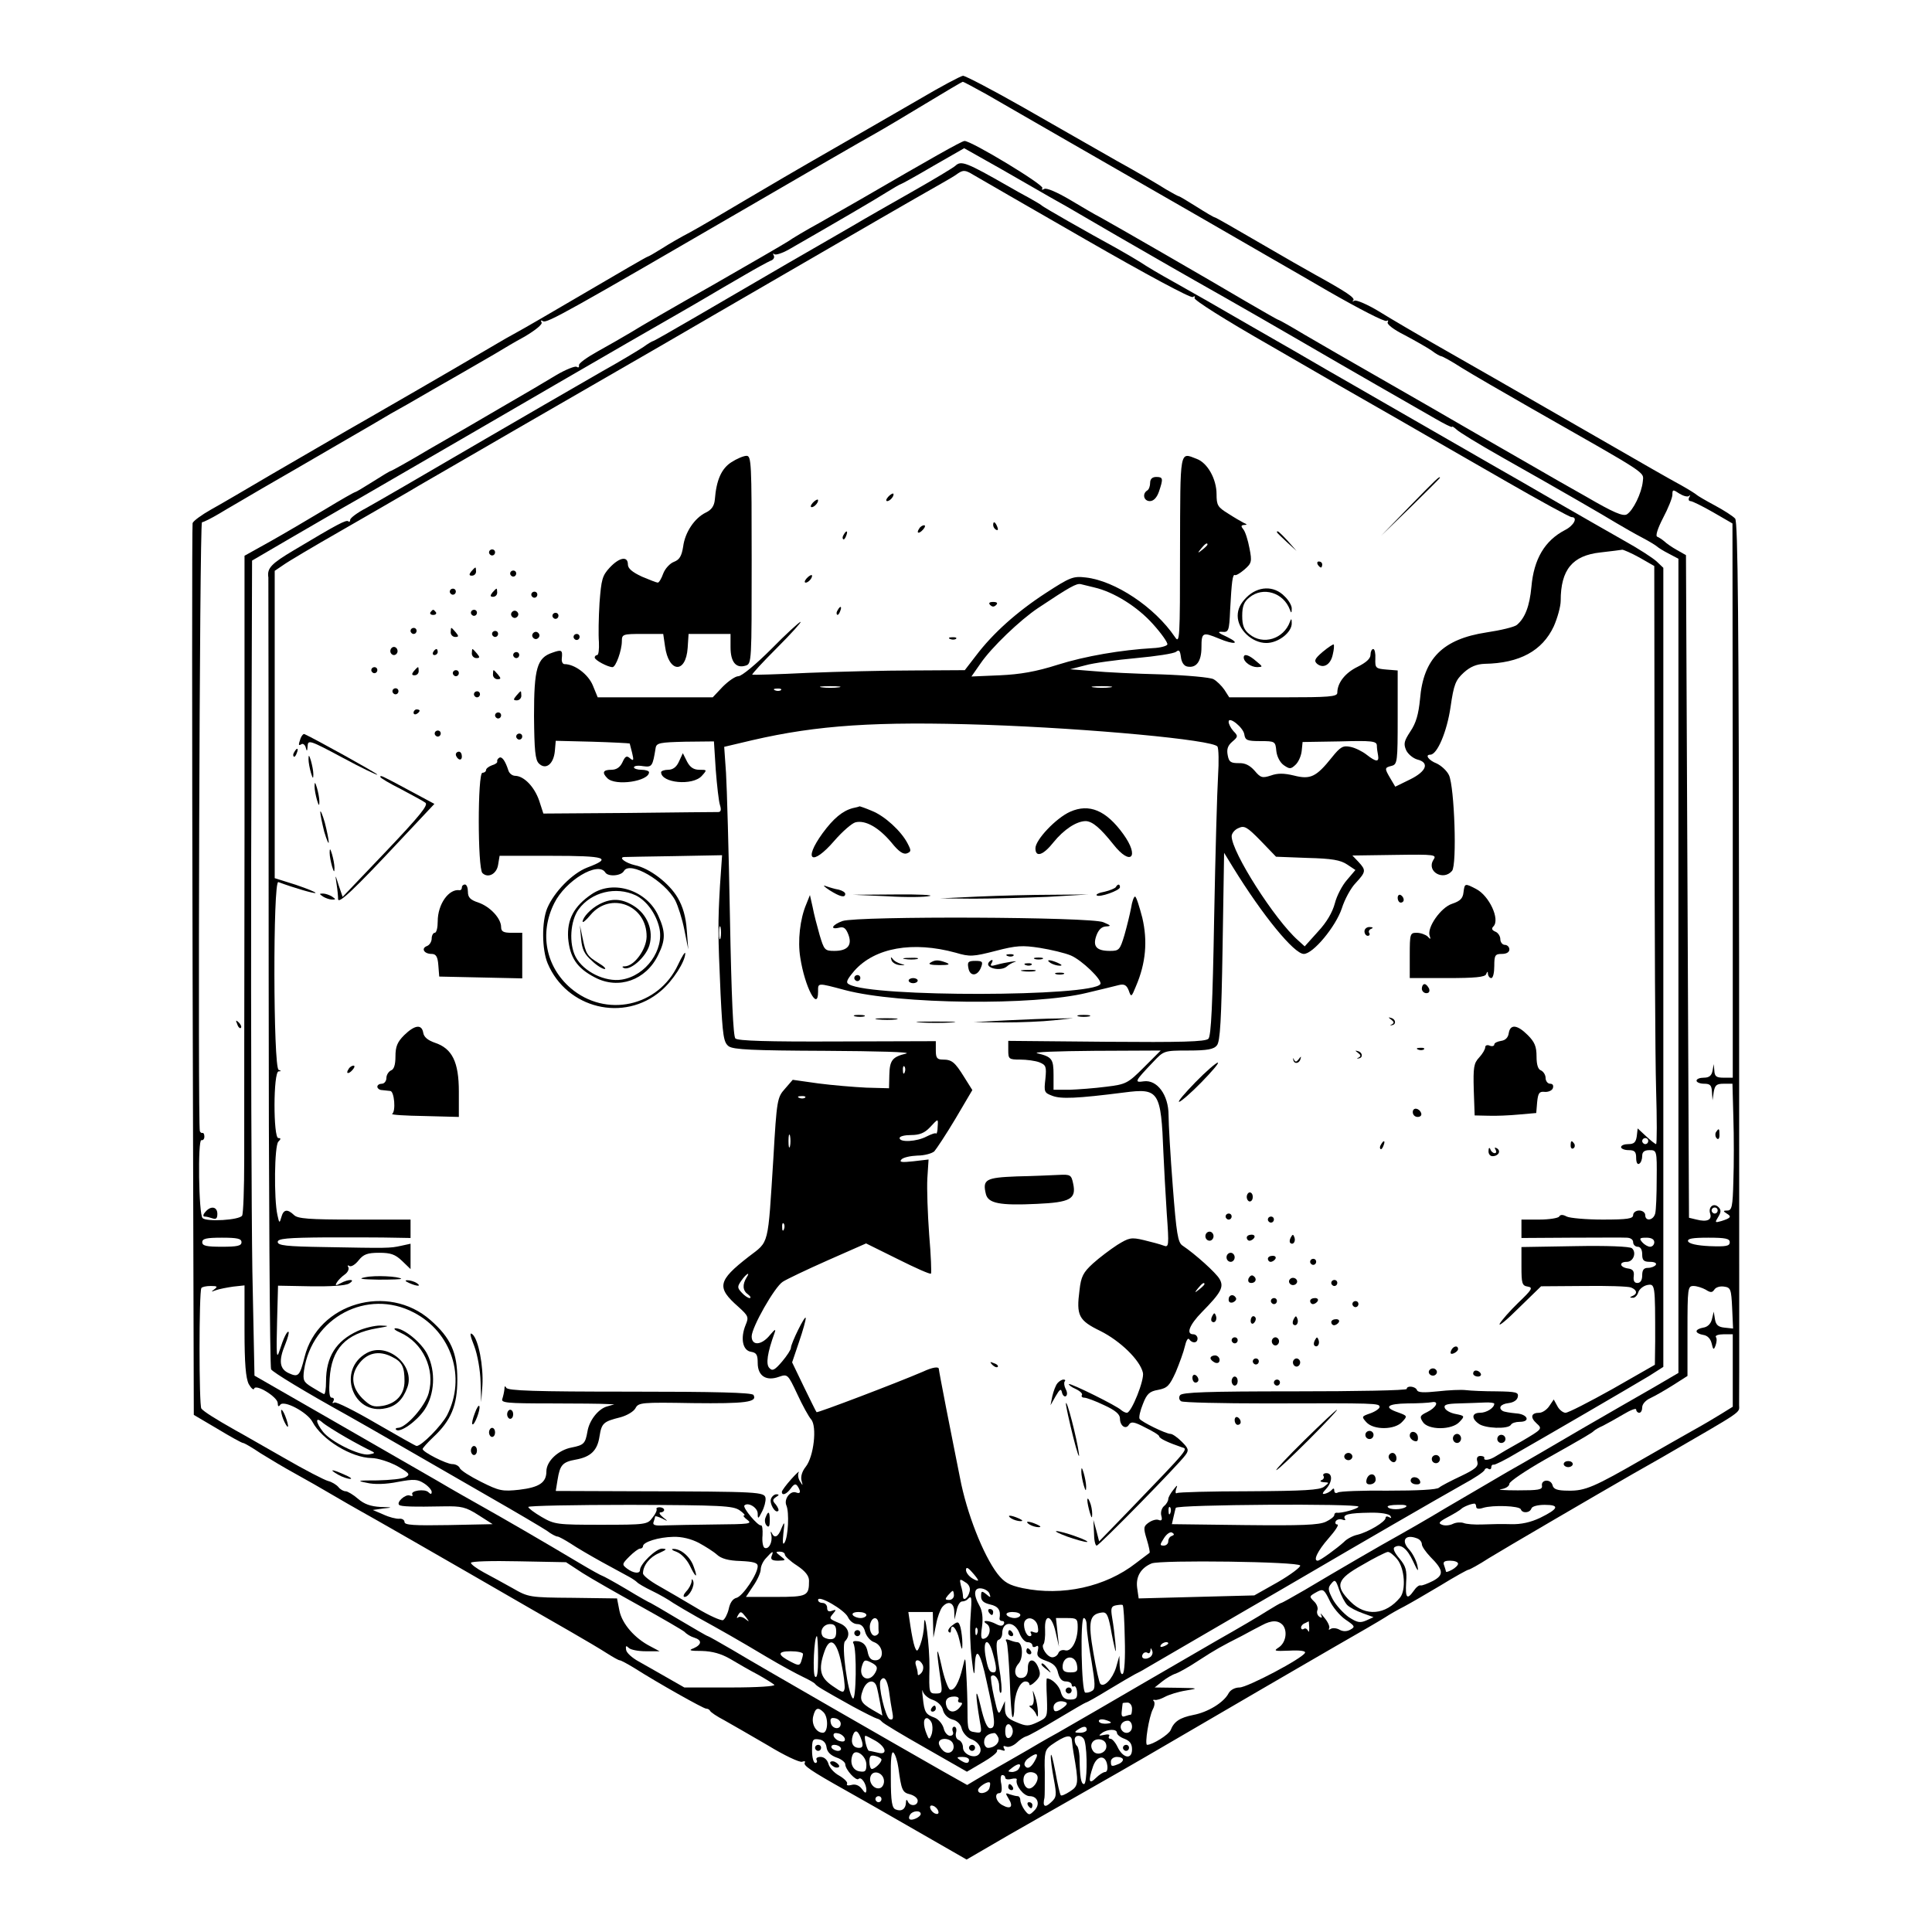 <?xml version="1.0" standalone="no"?>
<!DOCTYPE svg PUBLIC "-//W3C//DTD SVG 20010904//EN"
 "http://www.w3.org/TR/2001/REC-SVG-20010904/DTD/svg10.dtd">
<svg version="1.0" xmlns="http://www.w3.org/2000/svg"
 width="640pt" height="640pt" viewBox="0 0 640 640"
 preserveAspectRatio="xMidYMid meet">

<g transform="translate(0,640) scale(0.1,-0.1)"
fill="#000000" stroke="none">
<path d="M3045 6071 c-72 -42 -205 -118 -295 -170 -91 -52 -221 -128 -290
-169 -69 -41 -147 -87 -175 -102 -27 -14 -69 -38 -92 -53 -24 -15 -45 -27 -47
-27 -3 0 -94 -53 -203 -117 -109 -64 -214 -125 -233 -135 -19 -10 -48 -27 -65
-37 -42 -25 -196 -115 -415 -241 -102 -58 -250 -145 -330 -191 -80 -47 -170
-100 -201 -117 -32 -18 -59 -38 -61 -45 -2 -6 -2 -674 0 -1483 l4 -1471 78
-46 c43 -26 81 -47 85 -47 4 0 30 -15 58 -34 29 -18 79 -48 112 -66 33 -18 96
-54 140 -80 44 -26 105 -60 135 -77 30 -17 168 -96 305 -175 138 -80 288 -166
335 -193 47 -27 101 -59 121 -72 19 -12 38 -23 42 -23 4 0 26 -12 49 -26 77
-49 228 -134 237 -134 5 0 11 -3 13 -7 2 -5 23 -19 48 -32 25 -14 89 -51 144
-83 54 -33 105 -57 113 -54 8 3 12 2 9 -3 -6 -9 18 -26 134 -91 36 -20 141
-80 233 -133 l169 -97 141 82 c78 44 187 107 242 138 55 31 186 106 290 167
105 61 237 138 295 172 58 34 169 98 248 144 79 45 156 90 170 99 15 10 43 26
63 36 19 10 74 42 121 70 47 29 89 52 92 52 4 0 35 17 69 39 52 32 350 206
477 279 19 11 62 35 95 54 276 160 256 146 256 174 1 10 0 672 0 1470 -1 1145
-4 1453 -13 1466 -7 8 -38 28 -68 44 -30 16 -57 32 -60 35 -3 3 -25 17 -50 31
-60 33 -72 40 -390 223 -151 87 -336 193 -410 235 -74 42 -166 96 -203 119
-38 23 -74 38 -80 35 -7 -4 -9 -3 -4 1 7 8 -23 28 -128 86 -22 12 -104 59
-183 105 -79 46 -145 84 -148 84 -3 0 -30 16 -60 35 -30 19 -57 35 -59 35 -3
0 -22 11 -43 23 -20 13 -93 56 -162 94 -69 39 -208 119 -310 177 -102 58 -192
105 -200 105 -8 -1 -74 -36 -145 -78z m224 16 c42 -24 166 -96 276 -159 110
-63 306 -176 435 -250 129 -75 318 -183 419 -242 101 -58 188 -103 194 -99 5
3 7 1 4 -4 -4 -7 20 -25 56 -43 34 -18 74 -41 89 -51 14 -11 29 -19 32 -19 4
0 35 -17 69 -39 34 -21 139 -82 232 -135 390 -222 370 -208 367 -241 -4 -39
-32 -96 -53 -109 -13 -7 -44 6 -135 59 -66 37 -132 75 -149 85 -16 9 -106 61
-200 115 -93 54 -244 141 -335 193 -91 52 -202 116 -248 143 -45 27 -84 49
-86 49 -3 0 -51 28 -108 61 -120 71 -439 255 -483 279 -16 8 -62 35 -102 59
-41 24 -77 40 -84 35 -7 -4 -9 -3 -6 3 7 10 -236 157 -258 156 -9 0 -118 -62
-340 -191 -33 -19 -96 -55 -140 -80 -44 -24 -91 -52 -105 -62 -14 -9 -126 -74
-250 -145 -124 -70 -245 -140 -270 -156 -25 -15 -74 -43 -110 -63 -36 -20 -64
-40 -62 -46 1 -7 -2 -9 -8 -5 -5 3 -36 -9 -68 -28 -31 -19 -111 -66 -177 -104
-66 -39 -175 -102 -243 -141 -67 -40 -125 -72 -127 -72 -3 0 -29 -16 -59 -35
-30 -19 -57 -35 -59 -35 -3 0 -47 -25 -98 -56 -52 -31 -133 -79 -181 -106
l-88 -49 0 -912 c-1 -502 -1 -991 -1 -1087 0 -96 -3 -181 -7 -187 -10 -15
-118 -21 -131 -8 -13 13 -16 261 -4 258 6 -1 10 4 10 12 0 8 -3 13 -6 12 -3
-1 -7 1 -9 6 -7 23 -1 2017 7 2017 5 0 31 13 58 29 26 16 91 53 143 84 52 30
163 94 245 142 83 48 164 95 180 105 17 9 80 45 140 80 61 35 133 76 160 92
28 16 57 33 65 38 8 5 43 26 78 45 37 22 60 41 56 47 -4 7 -2 8 5 4 12 -8 83
32 701 391 163 95 355 206 400 231 25 14 99 58 165 98 66 40 122 73 124 73 2
1 38 -19 80 -42z m131 -295 c52 -30 113 -65 135 -77 22 -13 96 -56 165 -96
144 -83 213 -123 360 -206 58 -33 166 -95 240 -138 170 -99 378 -218 453 -261
31 -18 57 -31 57 -28 0 3 6 -1 14 -8 7 -8 76 -50 152 -93 202 -114 333 -190
379 -218 22 -13 60 -35 85 -48 25 -13 47 -27 50 -30 3 -3 20 -14 38 -23 l32
-17 0 -1348 0 -1349 -82 -48 c-46 -26 -153 -88 -238 -137 -85 -50 -195 -114
-245 -142 -49 -29 -142 -83 -205 -120 -63 -38 -135 -79 -160 -93 -51 -28 -199
-114 -308 -179 -40 -23 -75 -43 -78 -43 -2 0 -23 -12 -47 -27 -23 -15 -98 -59
-167 -98 -69 -40 -181 -105 -250 -145 -139 -81 -163 -95 -276 -160 -44 -24
-86 -49 -96 -55 -9 -5 -45 -26 -80 -46 -34 -19 -77 -44 -94 -54 l-30 -18 -80
45 c-137 78 -616 353 -697 402 -43 25 -80 46 -82 46 -3 0 -45 25 -96 55 -50
30 -93 55 -94 55 -2 0 -38 20 -79 45 -42 25 -79 45 -81 45 -2 0 -37 19 -77 43
-117 70 -259 152 -318 185 -30 17 -98 55 -150 86 -52 30 -210 121 -351 202
l-256 147 -7 346 c-3 190 -5 798 -4 1350 l3 1004 125 73 c69 40 170 99 225
130 55 32 233 135 395 229 162 94 387 225 500 290 113 65 230 132 260 150 30
18 87 51 125 73 39 23 78 44 87 48 10 3 15 11 11 18 -3 6 -3 8 2 4 4 -4 26 3
49 16 155 89 287 166 323 189 24 15 45 27 47 27 2 0 51 27 107 60 l103 59 55
-31 c31 -17 99 -56 151 -86z m2195 -1035 c4 5 5 2 1 -4 -4 -7 -2 -13 4 -13 6
0 40 -17 75 -37 l64 -37 1 -918 0 -918 -30 0 c-24 0 -30 4 -31 23 l-2 22 -4
-22 c-3 -16 -11 -23 -29 -23 -13 0 -24 -4 -24 -10 0 -5 11 -10 25 -10 20 0 25
-5 26 -27 l2 -28 4 28 c4 22 9 27 33 27 l29 0 3 -112 c2 -62 2 -157 0 -210 -2
-85 -5 -98 -20 -98 -14 0 -15 -2 -2 -10 17 -10 14 -15 -18 -25 -21 -6 -22 -5
-10 14 9 15 10 23 1 32 -16 16 -35 1 -28 -21 7 -21 -10 -29 -45 -20 l-25 6 -5
1098 -5 1097 -30 17 c-16 9 -35 22 -42 29 -7 6 -18 13 -23 15 -7 2 1 27 19 62
17 32 31 67 31 77 0 18 2 18 23 4 13 -8 27 -12 32 -8z m95 -2367 c0 -5 -4 -10
-10 -10 -5 0 -10 5 -10 10 0 6 5 10 10 10 6 0 10 -4 10 -10z m-4890 -105 c0
-12 -14 -15 -65 -15 -51 0 -65 3 -65 15 0 12 14 15 65 15 51 0 65 -3 65 -15z
m4930 0 c0 -13 -12 -15 -67 -13 -42 2 -68 8 -71 16 -3 9 15 12 67 12 57 0 71
-3 71 -15z m-5020 -156 c-12 -9 -11 -9 5 -3 11 4 37 9 58 12 l37 4 0 -150 c0
-108 4 -157 14 -177 8 -14 16 -21 18 -15 5 17 78 -28 78 -48 0 -11 3 -13 8 -6
11 18 90 -24 107 -56 31 -59 129 -119 196 -120 20 0 57 -12 84 -26 41 -24 45
-28 29 -37 -10 -6 -52 -10 -94 -11 -66 0 -70 -1 -35 -8 25 -6 63 -5 103 3 54
10 65 9 87 -5 14 -9 25 -22 25 -28 0 -8 -3 -9 -11 -1 -12 12 -61 5 -53 -8 3
-5 -1 -6 -9 -3 -14 5 -44 -22 -35 -31 5 -6 48 -7 149 -5 57 1 72 -2 114 -29
l47 -30 -146 -3 c-115 -2 -146 0 -146 10 0 7 -8 12 -17 11 -10 -1 -34 5 -53
14 l-35 15 35 5 c32 3 31 4 -10 5 -32 2 -53 9 -74 27 -16 14 -35 25 -41 25 -7
0 -18 6 -24 14 -7 8 -22 17 -34 20 -12 3 -78 37 -147 77 -69 39 -141 81 -160
91 -69 39 -105 62 -113 72 -8 11 -8 385 0 399 2 4 16 7 31 7 22 0 24 -2 12
-11z m4940 -1 c17 -11 22 -10 29 0 5 8 19 12 32 10 22 -3 24 -8 27 -71 l3 -68
-28 3 c-21 2 -29 9 -32 28 l-4 25 -6 -25 c-4 -16 -15 -26 -29 -28 -12 -2 -22
-7 -22 -12 0 -5 10 -10 22 -12 14 -2 24 -12 28 -28 5 -22 7 -23 13 -7 4 11 5
23 1 28 -3 5 9 9 25 9 l31 0 0 -120 0 -120 -37 -23 c-21 -13 -63 -38 -94 -55
-31 -17 -105 -60 -165 -94 -163 -94 -193 -107 -248 -106 -38 0 -50 5 -53 18
-6 22 -39 19 -35 -2 2 -13 -12 -15 -80 -15 -46 0 -71 2 -55 4 15 2 27 10 27
18 0 7 53 43 118 80 135 76 155 88 162 95 3 3 16 11 30 17 14 7 44 24 68 38
23 14 42 21 42 16 0 -6 5 -11 10 -11 6 0 10 8 10 18 0 11 12 24 28 31 15 7 48
26 75 43 l47 30 0 149 c0 143 1 149 20 149 11 0 29 -6 40 -12z m-4505 -489
c33 -19 69 -38 80 -43 19 -9 19 -10 -3 -14 -31 -5 -126 42 -152 75 -25 32 -26
52 -2 31 9 -8 44 -30 77 -49z m3745 -230 c0 -7 8 -9 23 -4 32 10 121 7 125 -5
5 -14 30 -12 35 3 2 7 21 12 44 12 51 0 46 -13 -15 -43 -32 -15 -63 -22 -97
-21 -27 1 -70 0 -95 -1 -25 -1 -53 1 -62 5 -9 3 -25 2 -35 -3 -10 -5 -26 -7
-36 -3 -14 5 -10 10 20 26 21 11 40 23 43 26 5 6 30 17 43 18 4 1 7 -4 7 -10z
m-196 -105 c9 -3 16 -12 16 -19 0 -8 13 -26 28 -42 44 -44 46 -60 9 -80 -18
-9 -36 -16 -41 -15 -5 2 -15 -6 -23 -18 -22 -31 -28 -24 -25 28 3 40 -1 54
-22 79 -17 20 -23 34 -16 38 20 12 41 -4 61 -47 16 -35 19 -37 14 -13 -4 17
-16 40 -27 52 -28 30 -13 52 26 37z m-65 -70 c24 -30 29 -101 9 -126 -48 -58
-114 -64 -164 -14 -53 53 -47 74 39 122 39 23 77 42 84 43 6 1 21 -11 32 -25z
m-2699 -45 c30 -19 116 -68 190 -109 74 -41 141 -80 148 -86 6 -7 21 -16 32
-19 26 -8 25 -23 -2 -35 -19 -7 -13 -9 27 -9 35 -1 64 -9 95 -27 25 -15 65
-38 90 -51 25 -14 49 -29 55 -34 5 -5 -56 -9 -144 -9 l-154 0 -56 32 c-31 18
-74 42 -95 54 -22 12 -41 29 -42 39 -2 13 0 15 9 6 6 -6 31 -11 56 -11 l46 0
-30 16 c-53 27 -94 75 -103 118 l-8 41 -146 2 c-144 1 -148 2 -200 32 -29 16
-72 40 -95 52 -24 13 -43 27 -43 32 0 5 69 7 158 5 l157 -3 55 -36z m2900 31
c0 -5 -9 -14 -20 -20 -11 -6 -20 -9 -20 -6 0 2 -3 11 -6 20 -5 12 0 16 20 16
14 0 26 -4 26 -10z m-367 -137 c8 -8 31 -20 51 -27 l36 -13 -24 -11 c-21 -9
-30 -7 -58 11 -18 13 -42 39 -53 59 -16 31 -17 38 -5 52 12 15 15 13 26 -20 7
-20 19 -43 27 -51z m-6 -48 c31 -21 33 -24 17 -33 -12 -7 -25 -7 -36 -1 -10 6
-24 7 -30 3 -6 -4 -8 -3 -5 2 3 5 -4 21 -15 34 -11 14 -16 19 -12 11 5 -10 3
-12 -5 -7 -7 5 -10 14 -7 22 3 7 -2 21 -11 29 -17 17 -17 17 12 33 18 9 22 6
39 -29 10 -22 34 -51 53 -64z m-207 -19 c16 -21 9 -59 -15 -74 -17 -11 -13
-12 36 -10 35 2 55 -1 52 -7 -7 -18 -191 -115 -217 -115 -15 0 -30 -8 -36 -19
-16 -31 -69 -63 -117 -72 -45 -9 -64 -22 -75 -50 -6 -15 -60 -49 -78 -49 -9 0
6 93 19 118 6 11 7 23 3 27 -4 3 -2 5 3 4 6 -2 21 3 34 10 13 7 44 17 70 21
43 7 42 8 -29 9 l-75 1 25 20 c14 11 34 23 45 26 11 4 45 23 75 43 57 37 75
47 144 82 22 12 52 28 66 35 33 18 55 17 70 0z m87 -8 c0 -13 -1 -17 -4 -10
-3 6 -9 10 -14 6 -5 -3 -9 -1 -9 5 0 5 6 12 13 14 6 3 12 6 12 6 1 1 1 -9 2
-21z m-587 -268 c0 -11 -2 -20 -4 -20 -2 0 -11 -2 -19 -5 -10 -4 -13 1 -11 17
1 13 3 24 3 26 1 1 8 2 16 2 8 0 15 -9 15 -20z m-1022 -12 c17 -17 15 -68 -2
-68 -22 0 -39 28 -32 55 7 28 16 31 34 13z m57 -38 c0 -22 -29 -18 -33 3 -3
14 1 18 15 15 10 -2 18 -10 18 -18z m895 4 c0 -2 -9 -4 -20 -4 -11 0 -20 4
-20 9 0 5 9 7 20 4 11 -3 20 -7 20 -9z m70 -14 c0 -21 -24 -28 -35 -10 -8 14
3 30 21 30 8 0 14 -9 14 -20z m-150 -10 c0 -5 -10 -10 -22 -10 -19 0 -20 2 -8
10 19 13 30 13 30 0z m-745 -37 c5 -17 2 -23 -9 -23 -20 0 -29 16 -21 41 8 23
19 16 30 -18z m845 27 c0 -6 11 -15 25 -20 18 -7 25 -17 25 -35 0 -35 -30 -30
-48 8 -7 15 -18 27 -23 27 -6 0 -8 4 -5 9 4 5 -4 7 -16 4 -19 -4 -20 -3 -8 6
19 14 50 14 50 1z m-902 -18 c3 -9 -2 -13 -14 -10 -9 1 -19 9 -22 16 -3 9 2
13 14 10 9 -1 19 -9 22 -16z m103 -9 c35 -21 40 -48 7 -39 -13 3 -26 6 -29 6
-7 0 -19 50 -12 50 3 0 18 -8 34 -17z m650 0 c1 -10 3 -27 5 -38 18 -103 17
-111 -11 -129 -15 -10 -29 -16 -31 -13 -3 3 -11 38 -18 78 -8 41 -14 65 -15
53 -1 -11 4 -46 10 -78 10 -54 9 -60 -10 -77 -20 -19 -28 -13 -21 16 1 6 1 43
1 84 -2 66 1 75 21 90 47 33 68 38 69 14z m42 0 c10 -37 8 -143 -2 -143 -10 0
-14 22 -15 92 -1 14 -4 30 -8 34 -5 4 -8 13 -8 21 0 19 28 16 33 -4z m-855
-21 c2 -16 14 -27 33 -34 16 -5 29 -16 29 -22 0 -18 36 -57 44 -49 9 9 26 -16
26 -37 -1 -12 -4 -11 -15 4 -9 12 -22 17 -35 13 -11 -3 -17 -1 -14 4 3 5 -9
17 -26 27 -17 9 -33 27 -36 40 -4 13 -14 22 -26 22 -10 0 -16 -4 -13 -10 3 -5
1 -10 -4 -10 -6 0 -11 18 -11 41 0 36 2 40 23 37 14 -2 23 -11 25 -26z m927 3
c0 -23 -34 -33 -45 -14 -13 20 1 40 24 37 13 -2 21 -10 21 -23z m-880 -5 c3
-5 -1 -10 -9 -10 -8 0 -18 5 -21 10 -3 6 1 10 9 10 8 0 18 -4 21 -10z m85 -56
c0 -21 -4 -25 -22 -22 -23 3 -34 28 -24 54 9 24 46 -2 46 -32z m106 -10 c10
-74 13 -82 39 -88 14 -4 25 -13 25 -21 0 -18 -26 -20 -33 -2 -3 7 -6 6 -6 -5
-1 -21 -15 -30 -34 -22 -12 4 -16 26 -16 102 -1 66 2 93 9 86 6 -6 13 -28 16
-50z m-56 27 c0 -10 -22 -31 -32 -31 -4 0 -8 11 -8 24 0 19 4 23 20 19 11 -3
20 -8 20 -12z m510 0 c-13 -26 -27 -34 -35 -20 -4 5 1 17 11 24 27 20 36 18
24 -4z m238 -19 c2 -12 -1 -22 -7 -22 -6 0 -20 -9 -31 -20 -23 -23 -26 -10 -9
39 13 37 42 39 47 3z m52 19 c0 -5 -7 -12 -16 -15 -22 -9 -24 -8 -24 9 0 8 9
15 20 15 11 0 20 -4 20 -9z m-345 -30 c-3 -6 -14 -11 -23 -11 -15 1 -15 2 2
15 21 16 32 13 21 -4z m-447 -37 c2 -12 -4 -24 -12 -27 -19 -7 -40 18 -32 39
8 22 40 13 44 -12z m507 16 c10 -16 -14 -50 -30 -44 -15 6 -20 35 -8 47 10 10
31 8 38 -3z m-105 -9 c0 -5 9 -7 20 -4 12 3 20 2 18 -3 -5 -18 23 -54 43 -54
27 0 36 -28 15 -48 -16 -16 -18 -16 -32 2 -8 11 -14 26 -14 33 0 7 -4 13 -9
13 -5 0 -17 3 -26 6 -15 6 -15 4 -4 -14 17 -27 7 -37 -20 -22 -22 11 -29 40
-10 40 7 0 9 11 6 30 -4 17 -2 30 3 30 6 0 10 -4 10 -9z m-53 -36 c-7 -16 -37
-21 -37 -5 0 10 32 31 39 25 2 -2 1 -11 -2 -20z m-357 -35 c0 -5 -4 -10 -10
-10 -5 0 -10 5 -10 10 0 6 5 10 10 10 6 0 10 -4 10 -10z m188 -39 c3 -8 -1
-12 -9 -9 -7 2 -15 10 -17 17 -3 8 1 12 9 9 7 -2 15 -10 17 -17z m-58 -10 c0
-10 -30 -24 -37 -17 -3 3 -2 9 2 15 8 13 35 15 35 2z"/>
<path d="M786 3007 c3 -10 9 -15 12 -12 3 3 0 11 -7 18 -10 9 -11 8 -5 -6z"/>
<path d="M680 2385 c-8 -9 -8 -15 -2 -15 6 0 17 -3 26 -6 12 -4 16 0 16 15 0
24 -22 28 -40 6z"/>
<path d="M3165 5851 c-6 -6 -71 -45 -145 -87 -74 -42 -160 -91 -190 -109 -30
-17 -129 -75 -220 -127 -91 -53 -227 -132 -304 -177 -76 -44 -140 -81 -143
-81 -2 0 -16 -8 -31 -19 -15 -10 -76 -47 -137 -81 -125 -72 -253 -146 -387
-224 -238 -139 -347 -202 -395 -229 -29 -15 -53 -33 -53 -39 0 -6 -3 -8 -6 -5
-7 6 -34 -8 -181 -96 -74 -44 -89 -59 -84 -90 0 -4 1 -593 1 -1310 0 -716 4
-1307 8 -1313 6 -10 113 -75 252 -152 25 -14 104 -59 175 -100 72 -41 204
-118 295 -170 91 -52 177 -103 192 -113 14 -11 30 -19 35 -19 4 0 24 -11 43
-23 19 -13 67 -41 105 -62 39 -21 79 -43 90 -49 11 -6 22 -14 25 -17 3 -4 25
-17 50 -29 25 -12 56 -30 70 -40 14 -9 50 -30 80 -47 78 -43 133 -74 230 -132
47 -28 101 -57 120 -66 19 -9 37 -19 40 -23 6 -8 21 -17 125 -75 39 -21 75
-39 80 -40 6 -1 13 -6 16 -10 3 -5 68 -44 144 -87 l138 -79 51 30 c28 16 50
33 49 39 -2 5 5 6 14 3 11 -4 14 -3 9 5 -4 8 -2 10 8 6 8 -3 23 3 34 13 10 10
24 19 31 21 7 1 53 27 103 57 50 30 93 55 95 55 3 0 37 19 76 43 40 24 79 47
87 51 8 4 24 12 35 19 48 28 247 144 335 195 52 30 147 85 210 122 150 88 416
242 505 292 39 21 72 43 73 49 2 5 8 7 13 3 5 -3 9 0 9 5 0 6 3 10 8 9 4 -1
39 16 77 39 39 22 142 82 230 133 88 51 181 106 208 122 l47 30 0 1324 0 1323
-22 21 c-13 12 -61 43 -108 69 -47 27 -146 83 -220 126 -74 43 -166 96 -205
118 -38 22 -110 63 -160 92 -49 28 -139 80 -200 115 -60 35 -150 86 -200 115
-49 29 -164 95 -255 147 -91 53 -203 117 -250 143 -47 26 -96 55 -110 65 -14
9 -50 30 -80 47 -97 53 -245 137 -250 143 -3 3 -21 13 -40 24 -19 10 -51 28
-70 39 -138 79 -156 86 -175 68z m432 -245 c200 -115 347 -194 354 -190 7 4 9
3 6 -3 -4 -6 102 -73 251 -158 141 -82 329 -190 417 -240 88 -51 252 -145 365
-210 113 -65 210 -118 216 -118 22 0 8 -28 -22 -43 -67 -35 -103 -96 -111
-188 -6 -64 -21 -103 -48 -126 -8 -7 -54 -18 -101 -25 -144 -22 -209 -86 -220
-221 -5 -50 -13 -79 -32 -107 -21 -32 -23 -41 -14 -62 6 -13 23 -27 37 -31 41
-10 31 -39 -24 -66 l-49 -24 -16 27 c-20 34 -20 36 4 42 19 5 20 14 20 160 l0
156 -37 3 c-36 3 -38 5 -37 36 1 17 -2 32 -7 32 -5 0 -9 -9 -9 -19 0 -13 -15
-26 -43 -40 -41 -20 -67 -53 -67 -86 0 -13 -29 -15 -179 -15 l-179 0 -16 25
c-9 13 -25 29 -36 35 -10 6 -88 13 -172 16 -84 2 -187 7 -228 11 l-75 6 50 13
c28 8 104 18 169 24 65 6 125 15 132 21 10 8 13 4 16 -18 2 -17 10 -29 21 -31
30 -6 47 17 47 64 0 49 4 51 57 29 52 -22 75 -18 28 5 -29 13 -34 18 -17 17
22 -2 24 2 27 73 5 92 8 119 16 115 3 -2 17 6 31 18 24 21 26 26 17 71 -5 27
-14 55 -20 62 -9 11 -8 14 2 15 11 0 11 2 -1 7 -8 4 -32 18 -52 31 -34 21 -38
27 -38 64 0 50 -30 104 -66 117 -57 22 -54 36 -55 -302 0 -297 -1 -312 -17
-288 -67 99 -198 186 -295 197 -42 5 -52 1 -132 -51 -97 -63 -176 -134 -232
-208 l-37 -48 -171 -1 c-93 0 -251 -4 -350 -8 -99 -5 -181 -7 -183 -6 -2 2 35
42 82 89 47 47 82 86 78 86 -4 0 -48 -40 -97 -90 -50 -50 -98 -90 -109 -90
-10 0 -33 -16 -52 -35 l-33 -35 -190 0 -191 0 -16 39 c-15 37 -60 71 -94 71
-6 0 -10 8 -9 18 3 29 0 31 -31 20 -51 -17 -61 -51 -61 -210 1 -114 4 -145 16
-157 23 -23 49 -2 53 41 l3 34 121 -3 c67 -2 123 -5 124 -6 0 -1 4 -15 8 -31
6 -25 5 -28 -7 -18 -11 10 -16 7 -25 -13 -8 -17 -20 -25 -37 -25 -27 0 -32 -9
-13 -28 27 -27 138 -10 138 20 0 4 -11 8 -25 8 -14 0 -25 4 -25 8 0 5 13 7 30
4 30 -4 32 -1 42 61 3 16 15 18 98 20 l95 1 6 -94 c4 -52 10 -105 14 -117 5
-16 3 -23 -6 -23 -8 0 -141 -1 -296 -3 l-283 -2 -14 43 c-16 46 -50 81 -79 82
-10 0 -20 8 -23 18 -10 31 -21 47 -30 42 -5 -3 -8 -8 -7 -12 2 -4 -6 -10 -17
-13 -11 -4 -20 -11 -20 -16 0 -5 -6 -9 -12 -9 -16 0 -16 -316 0 -332 18 -18
47 -4 52 27 l5 30 171 0 c182 0 204 -7 119 -39 -49 -19 -109 -80 -132 -134
-19 -45 -18 -137 1 -183 63 -150 253 -197 376 -91 39 33 80 97 80 124 0 7 -11
-10 -24 -38 -65 -139 -239 -177 -356 -77 -82 71 -104 181 -54 281 37 75 145
140 169 102 9 -15 53 -12 62 5 20 34 135 -33 170 -98 9 -18 23 -61 30 -97 l13
-65 -5 64 c-3 44 -13 78 -30 107 -28 48 -93 98 -142 108 -30 7 -55 25 -36 27
4 0 79 2 166 3 l159 3 -7 -101 c-7 -124 -7 -159 2 -359 7 -140 10 -160 27
-173 16 -11 78 -14 320 -15 172 -1 287 -4 268 -9 -46 -11 -55 -22 -56 -72 l-1
-43 -75 2 c-41 2 -113 8 -159 14 l-85 12 -26 -30 c-25 -28 -27 -36 -38 -228
-19 -298 -13 -275 -82 -328 -103 -80 -107 -102 -34 -166 33 -30 35 -34 24 -60
-18 -44 -10 -85 18 -89 18 -3 22 -10 22 -37 0 -43 28 -61 70 -46 29 10 30 9
61 -57 17 -37 38 -75 46 -84 20 -23 9 -123 -18 -157 -12 -15 -17 -32 -14 -45
5 -19 5 -19 -5 -3 -6 9 -8 23 -4 30 3 6 -8 -4 -25 -23 -17 -19 -31 -38 -31
-42 0 -14 16 -8 30 12 10 14 16 16 22 7 12 -18 10 -27 -5 -21 -19 7 -41 -22
-32 -43 10 -23 6 -104 -6 -123 -6 -10 -7 1 -4 30 5 40 4 42 -6 18 -11 -30 -24
-36 -33 -15 -3 6 -4 3 -1 -8 5 -24 -9 -50 -23 -42 -5 4 -8 22 -6 41 1 20 -1
34 -5 33 -10 -3 -62 59 -55 66 12 12 44 -7 44 -27 0 -19 2 -18 14 6 8 15 13
35 12 45 -3 21 -19 22 -423 23 l-272 1 6 37 c8 49 16 59 61 67 49 9 71 30 78
77 7 44 13 49 69 63 22 6 44 19 50 30 10 19 19 20 190 17 174 -2 215 3 201 27
-5 8 -125 11 -411 11 -313 0 -404 3 -408 13 -4 7 -6 6 -6 -5 -1 -9 -4 -23 -7
-32 -5 -13 15 -15 158 -15 89 0 174 -1 188 -2 l25 -1 -24 -7 c-29 -8 -59 -46
-65 -83 -7 -40 -12 -45 -52 -53 -44 -8 -84 -45 -84 -79 0 -37 -23 -53 -90 -61
-56 -6 -66 -4 -126 26 -36 18 -68 38 -71 46 -3 7 -14 13 -25 13 -19 0 -98 40
-98 50 0 3 16 21 35 39 59 55 80 105 80 191 0 90 -22 138 -89 197 -141 124
-373 56 -417 -122 -16 -64 -21 -68 -52 -54 -31 14 -35 41 -12 96 8 20 13 38
11 41 -5 4 -17 -21 -30 -62 -10 -31 -11 -17 -8 102 l3 113 108 -2 c65 -1 115
2 127 9 25 15 -1 16 -28 1 -16 -9 -19 -8 -12 3 4 7 16 19 26 26 10 7 15 18 12
24 -4 6 -2 8 4 4 6 -3 19 5 30 19 16 20 29 25 68 25 38 0 53 -5 76 -27 l28
-27 0 42 0 42 -32 -7 c-37 -8 -42 -8 -256 -4 -123 2 -152 5 -152 17 0 11 30
14 163 15 89 0 188 0 220 -1 l57 -1 0 30 0 31 -186 0 c-151 0 -188 3 -200 15
-22 21 -35 19 -42 -7 -6 -21 -7 -21 -13 7 -12 54 -10 230 3 243 9 9 9 12 0 12
-17 0 -17 220 1 221 9 0 9 2 0 5 -18 8 -19 628 -1 622 54 -20 120 -39 123 -36
3 2 -27 14 -65 27 l-70 22 0 509 0 509 28 19 c15 11 101 62 192 114 91 52 192
111 225 130 33 20 105 61 160 93 55 32 143 83 195 113 92 53 217 125 480 277
69 40 251 146 405 235 253 147 428 248 525 303 19 11 44 25 54 33 17 11 24 11
50 -5 17 -10 185 -107 373 -215z m403 -1010 c0 -2 -8 -10 -17 -17 -16 -13 -17
-12 -4 4 13 16 21 21 21 13z m1431 -43 l49 -28 1 -775 c0 -426 2 -857 5 -957
3 -101 3 -183 0 -183 -3 0 -18 12 -33 26 l-28 26 -3 -26 c-3 -20 -9 -26 -28
-26 -13 0 -24 -4 -24 -10 0 -5 11 -10 25 -10 20 0 25 -5 25 -26 0 -14 4 -23
10 -19 6 3 10 15 10 26 0 13 7 19 24 19 24 0 25 -1 24 -95 0 -53 -2 -104 -5
-115 -6 -23 -33 -27 -33 -5 0 8 -9 15 -20 15 -11 0 -20 -7 -20 -15 0 -12 -18
-15 -101 -15 -55 0 -109 5 -119 10 -13 7 -21 7 -25 0 -3 -5 -33 -10 -66 -10
l-59 0 0 -30 0 -31 163 1 c89 0 172 1 185 0 13 0 22 -6 22 -15 0 -8 7 -15 15
-15 9 0 15 -9 15 -25 0 -20 5 -25 26 -25 14 0 23 -4 19 -10 -3 -5 -15 -10 -26
-10 -14 0 -19 -7 -19 -25 0 -16 -6 -25 -16 -25 -10 0 -14 7 -12 23 2 16 -3 23
-19 25 -28 4 -31 22 -4 22 22 0 33 31 17 45 -7 6 -83 9 -188 7 l-178 -3 0 -64
c0 -57 2 -64 21 -67 18 -3 14 -10 -31 -53 -28 -27 -56 -59 -62 -70 -5 -11 23
12 63 52 l74 72 140 1 c77 1 148 -1 158 -5 20 -8 22 -21 5 -28 -10 -4 -10 -6
0 -6 8 -1 16 8 19 18 3 10 16 21 29 24 27 5 27 5 27 -186 l-1 -78 -140 -80
c-77 -43 -147 -79 -156 -79 -8 0 -21 10 -27 22 l-12 22 -15 -22 c-8 -12 -23
-22 -33 -22 -27 0 -31 -15 -9 -35 20 -18 19 -19 -47 -58 -38 -21 -77 -44 -88
-51 -20 -13 -42 -16 -38 -5 1 3 -5 6 -13 6 -10 0 -14 -7 -10 -19 4 -16 -7 -25
-55 -48 -32 -15 -65 -32 -72 -38 -7 -7 -73 -10 -168 -10 -86 1 -161 -2 -167
-6 -7 -4 -12 -1 -12 6 0 8 -3 9 -8 3 -4 -5 -14 -11 -22 -13 -11 -3 -11 1 3 16
21 23 22 52 1 52 -8 0 -13 -4 -10 -9 4 -5 0 -12 -6 -14 -7 -3 -4 -6 7 -7 19
-1 19 -1 1 -15 -14 -11 -67 -14 -248 -15 -127 0 -235 -3 -239 -6 -5 -3 -6 3
-3 13 6 15 4 15 -9 -2 -9 -11 -17 -25 -17 -31 0 -6 -6 -17 -14 -23 -8 -7 -12
-21 -9 -32 4 -14 1 -18 -9 -14 -7 3 -22 -1 -33 -9 -17 -12 -18 -17 -6 -56 7
-23 11 -43 9 -44 -2 -1 -22 -17 -45 -34 -101 -79 -244 -110 -375 -83 -46 10
-61 19 -84 48 -47 62 -102 201 -124 318 -12 61 -33 165 -46 232 -13 67 -24
125 -24 128 0 9 -21 6 -53 -9 -86 -37 -349 -137 -352 -134 -2 2 -20 39 -42 84
l-39 81 23 68 c13 38 23 74 22 79 -1 13 -49 -84 -49 -99 0 -6 -13 -26 -29 -45
-24 -28 -32 -33 -42 -22 -13 12 -7 51 17 117 5 14 1 12 -15 -7 -28 -35 -61
-37 -61 -5 0 30 76 164 103 181 12 8 79 40 149 71 l127 56 105 -52 c58 -29
107 -51 110 -48 2 2 0 60 -6 129 -5 69 -8 153 -6 187 l4 62 -51 -6 c-38 -4
-47 -3 -39 6 6 7 30 12 53 13 23 0 48 7 56 14 7 8 39 56 70 108 l56 95 -27 43
c-31 50 -41 58 -71 58 -19 0 -23 6 -23 30 l0 31 -326 -1 c-230 -1 -330 2 -338
10 -7 7 -13 134 -18 403 -4 216 -10 430 -13 477 l-6 86 93 22 c216 50 411 63
773 51 346 -12 753 -50 768 -72 4 -7 5 -50 2 -97 -3 -47 -9 -259 -13 -472 -5
-285 -10 -390 -19 -399 -10 -10 -91 -12 -338 -10 l-325 3 0 -31 c0 -29 2 -31
39 -31 22 0 51 -4 64 -9 22 -9 24 -14 20 -55 -5 -43 -4 -46 23 -56 28 -11 81
-9 238 11 115 15 122 5 130 -201 2 -47 7 -136 11 -199 8 -110 7 -114 -11 -107
-10 4 -40 12 -65 18 -42 10 -49 8 -88 -16 -23 -15 -59 -42 -80 -61 -33 -30
-40 -44 -45 -89 -11 -84 -3 -100 69 -135 66 -33 131 -96 141 -138 6 -23 -38
-133 -53 -133 -5 0 -13 4 -19 9 -14 14 -168 90 -173 86 -2 -2 8 -10 22 -16 15
-7 24 -16 21 -20 -3 -5 1 -9 8 -9 7 0 37 -11 66 -25 37 -17 52 -30 52 -44 0
-25 20 -38 30 -20 7 11 18 9 54 -10 25 -12 46 -25 46 -29 0 -7 30 -21 74 -36
22 -7 30 2 -176 -212 l-97 -100 -9 35 -10 36 2 -42 c0 -24 4 -43 9 -43 8 0
273 270 294 300 12 16 10 22 -12 44 -14 14 -31 26 -37 26 -16 0 -97 40 -103
50 -3 5 2 27 11 49 13 34 22 42 51 47 30 6 37 13 58 59 12 29 26 67 30 85 4
18 10 29 14 24 10 -15 28 -14 28 2 0 7 -6 14 -14 14 -25 0 -13 31 28 73 65 66
74 84 59 110 -11 20 -81 83 -123 111 -15 10 -20 39 -32 196 -8 102 -14 208
-14 236 0 67 -38 118 -82 112 -33 -5 -30 0 31 64 35 37 35 38 116 38 63 0 85
4 95 17 11 12 15 84 19 327 l5 311 30 -49 c98 -159 202 -286 234 -286 31 0
106 91 126 151 9 29 30 68 46 84 34 37 35 42 9 70 l-20 21 140 2 c136 2 140 1
128 -17 -23 -38 33 -70 62 -36 17 20 8 278 -10 317 -7 15 -26 32 -41 39 -26
10 -40 29 -21 29 23 0 55 76 67 157 11 77 17 90 44 115 22 20 43 28 69 29 116
2 191 43 229 124 12 27 23 66 23 85 0 103 39 150 132 160 35 4 67 8 72 9 4 0
30 -11 57 -26z m-1806 -99 c65 -15 143 -64 194 -121 28 -31 50 -62 48 -68 -2
-5 -23 -11 -48 -12 -104 -6 -223 -26 -315 -55 -72 -23 -125 -32 -192 -35 l-94
-4 30 43 c36 53 131 144 191 184 105 70 127 82 141 79 8 -2 29 -7 45 -11z
m-847 -331 c-16 -2 -40 -2 -55 0 -16 2 -3 4 27 4 30 0 43 -2 28 -4z m900 0
c-16 -2 -40 -2 -55 0 -16 2 -3 4 27 4 30 0 43 -2 28 -4z m-1091 -9 c-3 -3 -12
-4 -19 -1 -8 3 -5 6 6 6 11 1 17 -2 13 -5z m1535 -147 c3 -19 9 -22 53 -22 49
0 50 -1 53 -33 2 -18 12 -38 25 -47 19 -13 23 -13 38 1 10 9 19 29 21 46 l3
30 123 2 c106 3 122 1 123 -13 0 -9 2 -24 4 -33 4 -23 -6 -23 -38 2 -14 11
-38 23 -54 26 -24 5 -33 0 -61 -35 -52 -65 -71 -74 -126 -60 -33 8 -54 8 -76
0 -28 -9 -34 -8 -54 16 -16 18 -32 26 -53 25 -26 0 -32 4 -36 26 -4 20 0 32
15 45 19 16 20 19 4 35 -9 10 -16 24 -16 31 0 20 49 -19 52 -42z m209 -409
c81 -2 110 -7 132 -22 l27 -18 -28 -33 c-16 -18 -34 -53 -40 -77 -8 -30 -27
-63 -56 -94 l-44 -49 -22 20 c-77 68 -220 292 -220 345 0 9 10 22 23 27 19 9
28 4 73 -42 l51 -53 104 -4z m-1944 -265 c-3 -10 -5 -2 -5 17 0 19 2 27 5 18
2 -10 2 -26 0 -35z m1402 -429 c-53 -53 -59 -56 -125 -64 -38 -5 -93 -9 -121
-10 l-53 0 0 49 c0 53 -5 60 -54 72 -17 4 68 7 189 8 l220 1 -56 -56z m-792
-16 c-3 -8 -6 -5 -6 6 -1 11 2 17 5 13 3 -3 4 -12 1 -19z m-330 -84 c-3 -3
-12 -4 -19 -1 -8 3 -5 6 6 6 11 1 17 -2 13 -5z m439 -98 c0 -13 -3 -23 -5 -21
-2 3 -16 -2 -32 -10 -32 -17 -89 -20 -89 -5 0 6 17 10 38 10 28 0 45 7 62 25
29 31 28 31 26 1z m-489 -63 c-3 -10 -5 -2 -5 17 0 19 2 27 5 18 2 -10 2 -26
0 -35z m2843 17 c0 -5 -4 -10 -10 -10 -5 0 -10 5 -10 10 0 6 5 10 10 10 6 0
10 -4 10 -10z m-2863 -292 c-3 -8 -6 -5 -6 6 -1 11 2 17 5 13 3 -3 4 -12 1
-19z m2883 -43 c0 -8 -6 -15 -14 -15 -7 0 -19 7 -26 15 -11 13 -8 15 14 15 16
0 26 -5 26 -15z m-3007 -117 c-14 -23 -13 -43 4 -55 9 -7 12 -13 6 -13 -5 0
-17 8 -26 18 -15 16 -15 20 -1 40 16 23 31 31 17 10z m1517 -22 c0 -2 -8 -10
-17 -17 -16 -13 -17 -12 -4 4 13 16 21 21 21 13z m-2619 -94 c125 -65 174
-215 110 -340 -18 -34 -84 -102 -101 -102 -3 0 -63 34 -134 75 -70 41 -132 72
-138 69 -7 -4 -8 -2 -4 4 4 7 2 12 -5 12 -8 0 -10 19 -7 63 6 99 53 149 157
167 42 7 43 8 11 9 -19 0 -53 -8 -75 -18 -72 -33 -105 -86 -105 -167 0 -25 -3
-44 -7 -42 -5 2 -22 12 -40 23 -28 17 -30 23 -26 55 26 176 210 273 364 192z
m1079 -655 c13 -9 20 -17 15 -17 -5 0 0 -7 11 -15 17 -13 6 -14 -106 -15 -69
-1 -144 -2 -168 -3 -32 -2 -41 1 -37 11 3 8 5 16 5 18 0 3 10 0 23 -6 21 -11
21 -10 3 4 -11 9 -14 16 -8 16 7 0 12 4 12 8 0 5 -7 9 -15 9 -8 0 -12 -3 -10
-6 2 -4 -4 -17 -14 -29 -16 -22 -22 -23 -170 -23 -146 0 -154 1 -197 26 -24
14 -44 29 -44 33 0 4 152 7 338 7 302 -1 340 -3 362 -18z m2050 12 c0 -7 -59
-23 -72 -20 -5 0 -8 -3 -8 -8 0 -5 -13 -15 -28 -22 -23 -11 -81 -13 -269 -11
l-241 3 5 22 c3 12 6 27 8 32 3 11 605 15 605 4z m157 -1 c-15 -10 -54 -10
-60 0 -3 4 12 7 34 7 22 1 33 -2 26 -7z m-780 -20 c-3 -8 -6 -5 -6 6 -1 11 2
17 5 13 3 -3 4 -12 1 -19z m729 -10 c4 -7 3 -8 -4 -4 -7 4 -12 3 -12 -2 0 -13
-57 -47 -93 -56 -15 -3 -36 -14 -45 -24 -23 -21 -79 -62 -87 -62 -16 0 0 33
36 74 22 25 36 46 29 46 -6 0 -8 5 -5 11 4 6 14 8 22 5 8 -3 12 -2 8 3 -8 14
14 19 82 20 37 1 65 -4 69 -11z m-724 -66 c-7 -2 -12 -10 -12 -18 0 -8 -7 -14
-15 -14 -14 0 -13 3 1 25 9 14 21 22 27 18 8 -5 7 -8 -1 -11z m-1567 -23 c22
-12 49 -29 60 -39 14 -13 38 -20 78 -21 43 -2 57 -6 57 -17 0 -26 -49 -99 -70
-105 -13 -3 -22 -17 -26 -37 -4 -17 -13 -34 -19 -37 -7 -2 -46 15 -87 40 -40
24 -97 57 -125 73 -29 16 -53 35 -53 42 0 26 22 54 53 67 26 12 28 14 10 15
-20 0 -73 -51 -73 -71 0 -13 -22 -11 -43 5 -17 13 -17 15 8 40 14 14 30 26 35
26 6 0 10 4 10 8 0 14 52 30 100 31 29 1 60 -7 85 -20z m241 -44 c-4 -11 2
-15 22 -15 26 1 26 1 8 15 -17 13 -18 15 -3 15 9 0 17 -4 17 -10 0 -5 18 -22
40 -36 27 -18 40 -34 40 -50 0 -51 -5 -54 -111 -54 l-98 0 24 36 c14 20 25 45
25 55 0 11 8 28 18 38 21 24 26 25 18 6z m1751 -31 c2 -5 -31 -30 -74 -55
l-78 -44 -192 -5 -191 -5 -5 35 c-5 37 12 66 48 81 30 12 488 6 492 -7z
m-1067 -49 c0 -3 -9 0 -20 7 -11 7 -20 19 -20 27 0 11 6 9 20 -7 11 -12 20
-24 20 -27z m-28 -37 c-5 -22 -22 -34 -22 -16 0 7 -3 24 -7 36 -5 22 -4 23 14
11 13 -7 18 -19 15 -31z m66 -8 c5 -13 3 -13 -11 -1 -15 12 -17 11 -17 -7 0
-15 9 -22 30 -27 27 -6 36 -19 31 -47 0 -5 4 -8 10 -8 5 0 7 -5 4 -10 -4 -7
-12 -7 -25 0 -24 13 -52 14 -32 1 17 -10 12 -43 -7 -49 -11 -4 -13 4 -8 39 4
29 1 53 -8 69 -22 39 -19 62 7 58 12 -2 24 -10 26 -18z m-118 -5 c0 -8 -7 -15
-16 -15 -14 0 -14 3 -4 15 7 8 14 15 16 15 2 0 4 -7 4 -15z m-351 -72 c6 -13
19 -23 31 -23 13 0 22 -9 26 -26 4 -14 17 -30 30 -34 32 -12 34 -60 4 -60 -15
0 -22 8 -26 29 -4 20 -13 30 -30 34 -15 2 -21 0 -17 -7 12 -19 9 -194 -2 -182
-17 17 -38 177 -26 189 20 20 12 47 -16 59 -38 16 -37 16 -23 33 11 13 10 14
-4 9 -11 -4 -16 -1 -16 10 0 9 -7 16 -15 16 -8 0 -15 4 -15 10 0 18 88 -33 99
-57z m406 0 c-3 -38 -1 -99 4 -138 6 -54 9 -61 10 -28 2 74 18 55 40 -50 29
-130 30 -152 11 -152 -10 0 -20 23 -32 75 -17 72 -18 41 -2 -53 7 -37 6 -39
-17 -35 -22 3 -24 7 -24 68 0 36 -2 92 -4 125 -3 59 -3 60 -12 22 -12 -51 -28
-79 -42 -74 -6 2 -20 39 -29 83 -17 75 -17 50 -1 -58 5 -34 3 -38 -16 -38 -23
0 -24 1 -22 85 1 70 -16 204 -18 143 0 -20 -6 -49 -12 -65 -10 -26 -12 -26
-19 -8 -4 11 -10 41 -14 68 l-7 47 40 0 41 0 1 -42 1 -43 9 44 c4 24 14 49 20
57 19 23 39 16 40 -13 l1 -28 7 30 c3 17 11 30 18 30 6 0 15 3 19 8 13 13 14
8 9 -60z m511 -73 c2 -61 -1 -112 -7 -115 -5 -4 -9 9 -10 27 l-1 33 -11 -39
c-12 -38 -40 -67 -52 -54 -4 4 -14 50 -23 103 -18 103 -13 127 26 133 17 3 22
-5 31 -50 5 -29 12 -62 15 -73 6 -24 -1 55 -10 107 -5 30 -3 37 12 40 11 2 21
3 23 1 3 -2 6 -53 7 -113z m-1255 73 c12 -16 12 -17 -2 -6 -9 7 -20 9 -24 5
-5 -4 -5 -1 -1 6 9 16 11 15 27 -5z m399 7 c0 -5 -9 -10 -19 -10 -11 0 -23 5
-26 10 -4 6 5 10 19 10 14 0 26 -4 26 -10z m510 0 c0 -5 -9 -10 -19 -10 -11 0
-23 5 -26 10 -4 6 5 10 19 10 14 0 26 -4 26 -10z m-470 -30 c0 -11 0 -23 1
-27 0 -4 -4 -9 -10 -11 -14 -5 -25 23 -17 43 8 22 26 18 26 -5z m528 -9 c3
-19 0 -22 -13 -18 -9 4 -14 3 -10 -3 3 -6 2 -10 -4 -10 -13 0 -24 37 -16 50
12 19 40 6 43 -19z m59 -18 l11 -48 -5 48 -5 47 36 0 c33 0 36 -2 36 -30 0
-44 -20 -82 -41 -77 -10 3 -20 -1 -23 -9 -3 -8 -12 -14 -20 -14 -17 0 -39 34
-29 44 3 3 6 24 5 46 -3 57 22 52 35 -7z m103 20 c0 -16 7 -68 16 -117 12 -73
13 -91 2 -97 -7 -5 -17 -7 -23 -6 -13 4 -17 247 -5 247 6 0 10 -12 10 -27z
m-830 -18 c0 -18 -5 -25 -19 -25 -11 0 -23 5 -26 10 -11 18 3 40 25 40 15 0
20 -7 20 -25z m607 -5 c6 -16 18 -30 27 -30 9 0 16 -5 16 -11 0 -5 5 -7 12 -3
7 5 9 0 6 -14 -5 -17 0 -24 28 -34 24 -8 35 -20 39 -40 5 -19 13 -28 26 -28
10 0 19 -5 19 -11 0 -5 4 -8 8 -5 4 2 9 -6 10 -20 1 -19 -3 -24 -23 -24 -18 0
-26 7 -31 25 -5 21 -30 45 -46 45 -2 0 -2 -29 0 -65 2 -64 2 -64 -31 -80 -30
-14 -37 -14 -70 0 -30 12 -37 21 -38 43 l0 27 -11 -25 c-10 -23 -12 -20 -25
38 -8 35 -12 66 -10 69 11 11 27 -9 27 -34 0 -15 3 -24 6 -20 4 3 1 43 -7 88
-10 64 -10 84 -1 87 7 2 12 12 12 21 0 42 41 42 57 1z m-140 -2 c-3 -8 -6 -5
-6 6 -1 11 2 17 5 13 3 -3 4 -12 1 -19z m-527 -80 c0 -48 -3 -69 -10 -62 -9 9
-3 134 6 134 2 0 4 -32 4 -72z m77 -18 c8 -36 12 -73 11 -83 -3 -16 -7 -15
-40 8 -41 28 -48 54 -27 114 18 52 41 36 56 -39z m502 33 c13 -47 14 -63 2
-63 -14 0 -19 12 -27 58 -8 54 11 57 25 5z m581 33 c0 -2 -7 -7 -16 -10 -8 -3
-12 -2 -9 4 6 10 25 14 25 6z m-61 -46 c-16 -10 -32 -3 -23 11 3 5 10 7 15 4
5 -4 9 0 10 7 0 10 2 10 6 -1 3 -7 -1 -17 -8 -21z m-1149 11 c0 -5 -3 -16 -6
-25 -5 -14 -9 -14 -34 -1 -45 23 -46 35 -1 35 23 0 41 -4 41 -9z m908 -39 c3
-18 -1 -22 -22 -22 -19 0 -26 5 -26 18 0 39 43 43 48 4z m-677 8 c15 -9 17
-15 9 -30 -20 -37 -57 -19 -45 20 7 23 10 24 36 10z m166 -6 c3 -8 1 -20 -6
-27 -8 -8 -11 -8 -11 0 0 6 -3 18 -6 27 -3 9 -1 16 5 16 7 0 14 -7 18 -16z
m-112 -86 c3 -24 8 -55 11 -70 4 -21 2 -27 -9 -23 -14 6 -39 112 -30 128 11
18 22 4 28 -35z m-41 15 c3 -10 8 -35 12 -57 l7 -39 -33 19 c-39 23 -44 33
-31 67 12 31 37 36 45 10z m186 -44 c17 -6 31 -20 34 -35 4 -14 16 -26 31 -30
16 -4 28 -16 31 -31 4 -13 17 -29 31 -34 27 -10 40 -36 25 -51 -15 -15 -52 1
-52 23 0 11 -6 22 -14 25 -8 3 -12 13 -9 25 3 10 0 19 -6 19 -5 0 -8 -7 -5
-15 4 -9 0 -15 -9 -15 -8 0 -18 11 -21 25 -4 14 -17 30 -30 35 -30 11 -34 18
-39 66 -3 21 -2 31 0 21 3 -10 17 -23 33 -28z m85 1 c-3 -5 -1 -10 6 -10 8 0
8 -4 -1 -15 -16 -20 -36 -19 -44 1 -8 21 1 34 25 34 11 0 17 -4 14 -10z m348
-26 c-23 -17 -33 -17 -33 0 0 16 19 25 38 18 9 -3 8 -8 -5 -18z m-435 -58 c2
-9 1 -25 -3 -34 -6 -15 -8 -15 -15 3 -13 31 -12 57 3 53 6 -3 14 -12 15 -22z
m267 -21 c0 -10 -6 -20 -12 -22 -8 -3 -13 5 -13 22 0 17 5 25 13 23 6 -3 12
-13 12 -23z m-48 -21 c6 -16 -12 -34 -34 -34 -7 0 -13 9 -13 19 0 18 12 28 33
30 4 1 10 -6 14 -15z m-150 -20 c9 -23 -13 -40 -32 -24 -8 7 -15 19 -15 26 0
19 39 18 47 -2z m53 -54 c0 -13 -11 -13 -30 0 -12 8 -11 10 8 10 12 0 22 -4
22 -10z"/>
<path d="M2423 4869 c-33 -21 -50 -59 -55 -124 -2 -21 -11 -34 -30 -43 -37
-18 -69 -65 -75 -113 -5 -31 -12 -43 -30 -50 -14 -5 -30 -23 -36 -39 -6 -17
-14 -30 -18 -30 -4 0 -27 9 -53 20 -32 15 -46 27 -46 40 0 29 -28 24 -60 -10
-25 -27 -28 -39 -34 -117 -3 -49 -4 -107 -2 -130 1 -24 -1 -43 -6 -43 -4 0 -8
-4 -8 -8 0 -9 44 -32 59 -32 11 0 31 56 31 86 0 23 3 24 69 24 l68 0 6 -41
c12 -88 69 -92 75 -5 l3 46 70 0 69 0 0 -44 c0 -49 18 -71 50 -61 20 6 20 12
20 351 0 321 -1 344 -17 344 -10 0 -33 -10 -50 -21z"/>
<path d="M3810 4801 c0 -11 -4 -23 -10 -26 -17 -11 -11 -35 9 -35 12 0 23 11
30 31 15 44 14 49 -9 49 -13 0 -20 -7 -20 -19z"/>
<path d="M4670 4723 l-95 -98 98 95 c53 52 97 96 97 97 0 8 -12 -4 -100 -94z"/>
<path d="M2942 4754 c-7 -8 -8 -14 -3 -14 10 0 25 19 20 25 -2 1 -10 -3 -17
-11z"/>
<path d="M2692 4734 c-7 -8 -8 -14 -3 -14 10 0 25 19 20 25 -2 1 -10 -3 -17
-11z"/>
<path d="M3290 4661 c0 -6 4 -13 10 -16 6 -3 7 1 4 9 -7 18 -14 21 -14 7z"/>
<path d="M3045 4649 c-11 -16 -1 -19 13 -3 7 8 8 14 3 14 -5 0 -13 -5 -16 -11z"/>
<path d="M2795 4629 c-4 -6 -5 -12 -2 -15 2 -3 7 2 10 11 7 17 1 20 -8 4z"/>
<path d="M4230 4637 c0 -2 15 -16 33 -33 l32 -29 -29 33 c-28 30 -36 37 -36
29z"/>
<path d="M1620 4570 c0 -5 5 -10 10 -10 6 0 10 5 10 10 0 6 -4 10 -10 10 -5 0
-10 -4 -10 -10z"/>
<path d="M4365 4530 c3 -5 8 -10 11 -10 2 0 4 5 4 10 0 6 -5 10 -11 10 -5 0
-7 -4 -4 -10z"/>
<path d="M1561 4507 c-8 -10 -7 -14 2 -14 8 0 14 6 14 14 0 7 -1 13 -2 13 -2
0 -8 -6 -14 -13z"/>
<path d="M1690 4500 c0 -5 5 -10 10 -10 6 0 10 5 10 10 0 6 -4 10 -10 10 -5 0
-10 -4 -10 -10z"/>
<path d="M2672 4484 c-7 -8 -8 -14 -3 -14 10 0 25 19 20 25 -2 1 -10 -3 -17
-11z"/>
<path d="M1490 4440 c0 -5 5 -10 10 -10 6 0 10 5 10 10 0 6 -4 10 -10 10 -5 0
-10 -4 -10 -10z"/>
<path d="M1631 4437 c-8 -10 -7 -14 2 -14 8 0 14 6 14 14 0 7 -1 13 -2 13 -2
0 -8 -6 -14 -13z"/>
<path d="M4129 4421 c-20 -20 -29 -39 -29 -61 0 -45 47 -90 95 -90 40 0 86 36
84 67 0 14 -2 15 -6 3 -21 -57 -89 -78 -134 -41 -18 14 -24 29 -24 61 0 32 6
47 24 61 45 37 113 16 134 -41 4 -12 6 -11 6 3 1 10 -10 29 -24 42 -35 36 -88
34 -126 -4z"/>
<path d="M1760 4430 c0 -5 5 -10 10 -10 6 0 10 5 10 10 0 6 -4 10 -10 10 -5 0
-10 -4 -10 -10z"/>
<path d="M3280 4396 c7 -7 13 -7 20 0 6 6 3 10 -10 10 -13 0 -16 -4 -10 -10z"/>
<path d="M2775 4379 c-4 -6 -5 -12 -2 -15 2 -3 7 2 10 11 7 17 1 20 -8 4z"/>
<path d="M1426 4372 c-3 -5 1 -9 9 -9 8 0 12 4 9 9 -3 4 -7 8 -9 8 -2 0 -6 -4
-9 -8z"/>
<path d="M1560 4370 c0 -5 5 -10 10 -10 6 0 10 5 10 10 0 6 -4 10 -10 10 -5 0
-10 -4 -10 -10z"/>
<path d="M1693 4365 c0 -6 6 -12 12 -12 6 0 12 6 12 12 0 6 -6 12 -12 12 -6 0
-12 -6 -12 -12z"/>
<path d="M1830 4360 c0 -5 5 -10 10 -10 6 0 10 5 10 10 0 6 -4 10 -10 10 -5 0
-10 -4 -10 -10z"/>
<path d="M1360 4310 c0 -5 5 -10 10 -10 6 0 10 5 10 10 0 6 -4 10 -10 10 -5 0
-10 -4 -10 -10z"/>
<path d="M1493 4305 c0 -8 7 -15 15 -15 12 0 12 3 2 15 -7 8 -13 15 -15 15 -1
0 -2 -7 -2 -15z"/>
<path d="M1630 4300 c0 -5 5 -10 10 -10 6 0 10 5 10 10 0 6 -4 10 -10 10 -5 0
-10 -4 -10 -10z"/>
<path d="M1763 4295 c0 -6 6 -12 12 -12 6 0 12 6 12 12 0 6 -6 12 -12 12 -6 0
-12 -6 -12 -12z"/>
<path d="M1900 4290 c0 -5 5 -10 10 -10 6 0 10 5 10 10 0 6 -4 10 -10 10 -5 0
-10 -4 -10 -10z"/>
<path d="M3148 4283 c7 -3 16 -2 19 1 4 3 -2 6 -13 5 -11 0 -14 -3 -6 -6z"/>
<path d="M4382 4241 c-27 -23 -30 -30 -19 -40 21 -17 45 -3 52 31 4 16 5 31 3
33 -1 2 -18 -9 -36 -24z"/>
<path d="M1293 4243 c0 -7 6 -13 12 -13 6 0 12 6 12 13 0 8 -6 14 -12 14 -6 0
-12 -6 -12 -14z"/>
<path d="M1435 4240 c-3 -5 -1 -10 4 -10 6 0 11 5 11 10 0 6 -2 10 -4 10 -3 0
-8 -4 -11 -10z"/>
<path d="M1563 4235 c0 -8 7 -15 15 -15 12 0 12 3 2 15 -7 8 -13 15 -15 15 -1
0 -2 -7 -2 -15z"/>
<path d="M1700 4230 c0 -5 5 -10 10 -10 6 0 10 5 10 10 0 6 -4 10 -10 10 -5 0
-10 -4 -10 -10z"/>
<path d="M4120 4222 c0 -15 24 -32 45 -32 19 1 19 1 -4 20 -24 21 -41 26 -41
12z"/>
<path d="M1230 4180 c0 -5 5 -10 10 -10 6 0 10 5 10 10 0 6 -4 10 -10 10 -5 0
-10 -4 -10 -10z"/>
<path d="M1371 4177 c-8 -10 -7 -14 2 -14 8 0 14 6 14 14 0 7 -1 13 -2 13 -2
0 -8 -6 -14 -13z"/>
<path d="M1500 4170 c0 -5 5 -10 10 -10 6 0 10 5 10 10 0 6 -4 10 -10 10 -5 0
-10 -4 -10 -10z"/>
<path d="M1633 4165 c0 -8 7 -15 15 -15 12 0 12 3 2 15 -7 8 -13 15 -15 15 -1
0 -2 -7 -2 -15z"/>
<path d="M1300 4110 c0 -5 5 -10 10 -10 6 0 10 5 10 10 0 6 -4 10 -10 10 -5 0
-10 -4 -10 -10z"/>
<path d="M1570 4100 c0 -5 5 -10 10 -10 6 0 10 5 10 10 0 6 -4 10 -10 10 -5 0
-10 -4 -10 -10z"/>
<path d="M1710 4095 c-10 -12 -10 -15 2 -15 8 0 15 7 15 15 0 8 -1 15 -2 15
-2 0 -8 -7 -15 -15z"/>
<path d="M1370 4039 c0 -5 5 -7 10 -4 6 3 10 8 10 11 0 2 -4 4 -10 4 -5 0 -10
-5 -10 -11z"/>
<path d="M1640 4030 c0 -5 5 -10 10 -10 6 0 10 5 10 10 0 6 -4 10 -10 10 -5 0
-10 -4 -10 -10z"/>
<path d="M1440 3970 c0 -5 5 -10 10 -10 6 0 10 5 10 10 0 6 -4 10 -10 10 -5 0
-10 -4 -10 -10z"/>
<path d="M996 3955 c-8 -23 -8 -27 3 -20 5 3 12 -3 14 -12 3 -13 5 -12 6 5 1
22 6 21 116 -38 63 -34 115 -59 115 -56 0 4 -206 118 -241 134 -4 2 -9 -4 -13
-13z"/>
<path d="M1710 3960 c0 -5 5 -10 10 -10 6 0 10 5 10 10 0 6 -4 10 -10 10 -5 0
-10 -4 -10 -10z"/>
<path d="M975 3909 c-4 -6 -5 -12 -2 -15 2 -3 7 2 10 11 7 17 1 20 -8 4z"/>
<path d="M1510 3901 c0 -6 5 -13 10 -16 6 -3 10 1 10 9 0 9 -4 16 -10 16 -5 0
-10 -4 -10 -9z"/>
<path d="M1022 3885 c0 -11 4 -31 8 -45 6 -20 8 -21 8 -5 0 11 -4 31 -8 45 -6
20 -8 21 -8 5z"/>
<path d="M2249 3877 c-8 -18 -20 -27 -36 -27 -12 0 -23 -4 -23 -8 0 -36 105
-46 135 -12 18 20 17 20 -8 20 -19 0 -31 8 -41 27 l-14 28 -13 -28z"/>
<path d="M1260 3826 c0 -3 30 -21 68 -40 37 -20 73 -39 81 -45 11 -7 -17 -42
-130 -161 l-144 -151 -13 38 c-12 38 -12 38 -7 4 3 -18 5 -41 5 -49 0 -19 53
31 210 199 l109 116 -82 44 c-97 52 -97 52 -97 45z"/>
<path d="M1042 3795 c0 -11 4 -31 8 -45 6 -20 8 -21 8 -5 0 11 -4 31 -8 45 -6
20 -8 21 -8 5z"/>
<path d="M1061 3710 c0 -8 6 -37 13 -65 8 -27 15 -43 15 -35 0 8 -6 38 -13 65
-8 28 -15 43 -15 35z"/>
<path d="M1092 3575 c0 -11 4 -31 8 -45 6 -20 8 -21 8 -5 0 11 -4 31 -8 45 -6
20 -8 21 -8 5z"/>
<path d="M1530 3460 c0 -5 -3 -9 -7 -9 -36 6 -73 -46 -73 -103 0 -21 -4 -38
-10 -38 -5 0 -10 -9 -10 -19 0 -10 -7 -22 -16 -25 -20 -8 -9 -26 16 -26 14 0
20 -9 22 -37 l3 -38 138 -3 137 -3 0 75 0 76 -35 0 c-27 0 -35 4 -35 19 0 29
-37 68 -75 81 -27 9 -35 17 -35 36 0 13 -4 24 -10 24 -5 0 -10 -4 -10 -10z"/>
<path d="M1960 3438 c-59 -40 -82 -84 -78 -146 6 -64 29 -99 89 -130 78 -41
169 -9 209 74 25 50 25 77 1 130 -38 85 -149 121 -221 72z m146 -4 c35 -17 67
-60 78 -107 17 -73 -44 -159 -124 -172 -55 -9 -127 26 -153 75 -23 44 -18 120
10 158 42 57 123 77 189 46z"/>
<path d="M1986 3405 c-29 -15 -55 -43 -56 -58 0 -5 12 5 26 22 66 79 187 33
186 -72 -1 -42 -40 -96 -71 -98 -10 0 -12 -2 -4 -6 22 -8 72 36 84 75 15 50
-7 104 -53 132 -39 24 -73 25 -112 5z"/>
<path d="M1925 3290 c3 -35 11 -51 35 -72 16 -16 36 -28 43 -28 6 0 -2 9 -19
19 -39 24 -43 30 -54 83 l-9 43 4 -45z"/>
<path d="M1070 3430 c8 -5 22 -10 30 -10 13 0 13 1 0 10 -8 5 -22 10 -30 10
-13 0 -13 -1 0 -10z"/>
<path d="M1339 2971 c-23 -23 -29 -38 -29 -71 0 -27 -5 -43 -15 -46 -8 -4 -15
-15 -15 -25 0 -10 -7 -19 -15 -19 -8 0 -15 -4 -15 -10 0 -5 7 -11 15 -11 8 -1
21 -2 28 -3 13 -1 19 -67 6 -76 -4 -3 44 -6 107 -7 l114 -3 0 84 c0 98 -22
143 -80 162 -23 8 -36 19 -38 33 -5 29 -28 26 -63 -8z"/>
<path d="M1155 2859 c-11 -16 -1 -19 13 -3 7 8 8 14 3 14 -5 0 -13 -5 -16 -11z"/>
<path d="M1210 2169 c-26 -5 -14 -7 44 -8 44 0 77 1 75 3 -9 8 -86 12 -119 5z"/>
<path d="M1355 2150 c27 -12 43 -12 25 0 -8 5 -22 9 -30 9 -10 0 -8 -3 5 -9z"/>
<path d="M1571 1941 c11 -29 20 -81 21 -119 l2 -67 4 55 c4 64 -13 153 -33
170 -10 8 -8 -4 6 -39z"/>
<path d="M1573 1719 c-7 -18 -11 -35 -8 -37 6 -6 27 48 23 60 -2 5 -9 -6 -15
-23z"/>
<path d="M1680 1715 c0 -8 5 -15 10 -15 6 0 10 7 10 15 0 8 -4 15 -10 15 -5 0
-10 -7 -10 -15z"/>
<path d="M1620 1655 c0 -8 5 -15 10 -15 6 0 10 7 10 15 0 8 -4 15 -10 15 -5 0
-10 -7 -10 -15z"/>
<path d="M1560 1595 c0 -8 5 -15 10 -15 6 0 10 7 10 15 0 8 -4 15 -10 15 -5 0
-10 -7 -10 -15z"/>
<path d="M2554 1435 c-6 -15 14 -50 24 -40 3 2 -1 12 -8 21 -12 13 -11 17 1
25 10 6 11 9 1 9 -7 0 -15 -7 -18 -15z"/>
<path d="M2536 1373 c-4 -9 -2 -21 4 -27 7 -7 10 -2 10 17 0 31 -5 34 -14 10z"/>
<path d="M2825 3723 c-34 -9 -64 -34 -100 -83 -66 -91 -35 -111 39 -25 26 30
58 58 70 61 33 8 77 -17 119 -67 24 -30 39 -40 51 -36 15 6 15 9 2 34 -21 40
-75 90 -118 107 -21 9 -39 15 -40 15 -2 -1 -12 -4 -23 -6z"/>
<path d="M3545 3711 c-47 -21 -115 -93 -115 -121 0 -32 26 -23 60 20 34 42 76
70 107 70 22 -1 48 -23 91 -77 58 -74 88 -42 33 34 -57 79 -113 102 -176 74z"/>
<path d="M2748 3451 c35 -22 52 -26 52 -12 0 5 -10 11 -22 14 -13 2 -32 8 -43
12 -11 4 -5 -2 13 -14z"/>
<path d="M3696 3461 c-3 -4 -20 -11 -37 -15 -18 -3 -30 -9 -26 -12 8 -8 77 16
77 27 0 11 -7 12 -14 0z"/>
<path d="M4848 3444 c-2 -20 -11 -29 -38 -38 -37 -12 -84 -79 -74 -106 4 -12
3 -13 -7 -2 -7 6 -23 12 -36 12 -22 0 -23 -3 -23 -75 l0 -75 124 0 c90 0 126
3 129 13 4 10 6 10 6 0 1 -7 6 -13 11 -13 6 0 10 18 10 40 0 36 3 40 25 40 16
0 25 6 25 15 0 8 -7 15 -15 15 -8 0 -15 9 -15 19 0 10 -8 22 -17 25 -11 5 -13
10 -6 17 23 23 -14 102 -57 124 -38 20 -38 19 -42 -11z"/>
<path d="M2940 3431 c63 -4 126 -3 140 1 14 3 -38 6 -115 5 l-140 -1 115 -5z"/>
<path d="M3240 3430 l-125 -6 110 -1 c61 0 171 3 245 6 l135 8 -120 -1 c-66 0
-176 -3 -245 -6z"/>
<path d="M4630 3426 c0 -9 5 -16 10 -16 6 0 10 4 10 9 0 6 -4 13 -10 16 -5 3
-10 -1 -10 -9z"/>
<path d="M2671 3405 c-21 -49 -29 -122 -20 -177 15 -98 59 -181 59 -113 0 30
-4 30 90 5 179 -47 625 -52 800 -9 47 11 95 23 107 26 17 4 25 0 32 -18 8 -23
9 -23 24 14 33 77 39 150 21 227 -10 38 -20 70 -24 70 -4 0 -10 -17 -13 -37
-4 -21 -14 -62 -22 -90 -15 -50 -18 -53 -48 -53 -45 0 -58 15 -45 51 7 19 17
29 31 30 19 1 18 3 -8 14 -39 18 -814 21 -864 4 -34 -12 -44 -30 -11 -22 15 4
22 -2 30 -22 14 -36 -2 -55 -46 -55 -32 0 -34 3 -49 53 -8 28 -19 70 -23 92
l-9 40 -12 -30z m495 -161 c47 -14 58 -13 132 6 69 18 89 19 147 10 37 -6 83
-17 102 -25 36 -15 106 -82 98 -95 -26 -42 -757 -44 -832 -1 -12 6 -9 14 17
45 68 77 194 99 336 60z"/>
<path d="M3338 3233 c7 -3 16 -2 19 1 4 3 -2 6 -13 5 -11 0 -14 -3 -6 -6z"/>
<path d="M2953 3220 c2 -8 14 -16 28 -17 19 -1 20 -1 4 4 -11 3 -24 10 -28 17
-6 7 -7 6 -4 -4z"/>
<path d="M2998 3223 c12 -2 30 -2 40 0 9 3 -1 5 -23 4 -22 0 -30 -2 -17 -4z"/>
<path d="M3428 3223 c6 -2 18 -2 25 0 6 3 1 5 -13 5 -14 0 -19 -2 -12 -5z"/>
<path d="M3082 3211 c-9 -5 2 -8 30 -8 31 0 37 2 23 8 -27 10 -37 10 -53 0z"/>
<path d="M3208 3193 c5 -29 31 -27 42 3 7 18 4 21 -19 21 -24 0 -27 -4 -23
-24z"/>
<path d="M3277 3214 c-19 -20 38 -34 59 -15 5 5 16 11 24 14 23 7 -31 -1 -59
-9 -17 -5 -22 -4 -17 4 8 13 3 16 -7 6z"/>
<path d="M3480 3210 c8 -5 22 -9 30 -9 10 0 8 3 -5 9 -27 12 -43 12 -25 0z"/>
<path d="M3398 3203 c7 -3 16 -2 19 1 4 3 -2 6 -13 5 -11 0 -14 -3 -6 -6z"/>
<path d="M3388 3183 c12 -2 30 -2 40 0 9 3 -1 5 -23 4 -22 0 -30 -2 -17 -4z"/>
<path d="M3498 3173 c6 -2 18 -2 25 0 6 3 1 5 -13 5 -14 0 -19 -2 -12 -5z"/>
<path d="M2830 3160 c0 -5 5 -10 10 -10 6 0 10 5 10 10 0 6 -4 10 -10 10 -5 0
-10 -4 -10 -10z"/>
<path d="M3010 3152 c0 -5 7 -9 15 -9 8 0 15 4 15 9 0 4 -7 8 -15 8 -8 0 -15
-4 -15 -8z"/>
<path d="M4520 3315 c0 -8 5 -15 11 -15 5 0 8 4 5 9 -4 5 0 12 6 14 8 3 6 6
-4 6 -10 1 -18 -6 -18 -14z"/>
<path d="M4710 3125 c0 -8 7 -15 15 -15 9 0 12 6 9 15 -4 8 -10 15 -15 15 -5
0 -9 -7 -9 -15z"/>
<path d="M2833 3033 c9 -2 23 -2 30 0 6 3 -1 5 -18 5 -16 0 -22 -2 -12 -5z"/>
<path d="M3573 3033 c9 -2 25 -2 35 0 9 3 1 5 -18 5 -19 0 -27 -2 -17 -5z"/>
<path d="M2908 3023 c18 -2 45 -2 60 0 15 2 0 4 -33 4 -33 0 -45 -2 -27 -4z"/>
<path d="M3335 3020 l-110 -6 100 -1 c55 0 129 3 165 7 l65 7 -55 -1 c-30 0
-104 -3 -165 -6z"/>
<path d="M4609 3022 c9 -7 10 -11 2 -15 -7 -4 -8 -5 0 -3 15 2 13 20 -3 24
-10 3 -10 2 1 -6z"/>
<path d="M3048 3013 c28 -2 76 -2 105 0 28 2 5 3 -53 3 -58 0 -81 -1 -52 -3z"/>
<path d="M4998 2978 c-2 -15 -11 -24 -25 -26 -13 -2 -23 -7 -23 -12 0 -5 -7
-7 -15 -4 -8 4 -15 1 -15 -5 0 -7 -9 -22 -20 -34 -18 -19 -20 -33 -18 -107 l3
-85 45 -1 c25 -1 71 1 102 4 l57 5 3 36 c3 30 7 36 25 34 11 -1 24 4 27 12 3
9 0 15 -9 15 -8 0 -15 9 -15 19 0 10 -7 21 -15 25 -10 3 -15 19 -15 46 0 33
-6 48 -29 71 -35 35 -58 37 -63 7z"/>
<path d="M4698 2923 c7 -3 16 -2 19 1 4 3 -2 6 -13 5 -11 0 -14 -3 -6 -6z"/>
<path d="M4499 2912 c9 -7 10 -11 2 -15 -7 -4 -8 -5 0 -3 15 2 13 20 -3 24
-10 3 -10 2 1 -6z"/>
<path d="M4284 2890 c2 -16 20 -14 24 2 3 10 2 10 -6 -1 -7 -9 -11 -10 -15 -2
-4 7 -5 8 -3 1z"/>
<path d="M3960 2815 c-35 -36 -60 -65 -54 -65 5 0 39 29 74 65 35 36 60 65 54
65 -5 0 -39 -29 -74 -65z"/>
<path d="M4680 2716 c0 -9 7 -16 16 -16 9 0 14 5 12 12 -6 18 -28 21 -28 4z"/>
<path d="M4575 2609 c-4 -6 -5 -12 -2 -15 2 -3 7 2 10 11 7 17 1 20 -8 4z"/>
<path d="M5203 2605 c0 -8 4 -12 9 -9 5 3 6 10 3 15 -9 13 -12 11 -12 -6z"/>
<path d="M4931 2588 c-1 -10 5 -18 13 -18 20 0 29 17 15 26 -8 4 -9 3 -5 -4 4
-7 3 -12 -3 -12 -5 0 -12 6 -14 13 -3 7 -6 5 -6 -5z"/>
<path d="M3368 2503 c-103 -4 -114 -10 -102 -59 8 -30 45 -38 169 -32 110 5
131 16 120 67 -6 29 -9 31 -48 29 -23 -1 -85 -4 -139 -5z"/>
<path d="M4130 2435 c0 -8 5 -15 10 -15 6 0 10 7 10 15 0 8 -4 15 -10 15 -5 0
-10 -7 -10 -15z"/>
<path d="M4060 2370 c0 -5 5 -10 10 -10 6 0 10 5 10 10 0 6 -4 10 -10 10 -5 0
-10 -4 -10 -10z"/>
<path d="M4200 2360 c0 -5 5 -10 10 -10 6 0 10 5 10 10 0 6 -4 10 -10 10 -5 0
-10 -4 -10 -10z"/>
<path d="M3993 2305 c0 -8 6 -15 14 -15 7 0 13 7 13 15 0 8 -6 15 -13 15 -8 0
-14 -7 -14 -15z"/>
<path d="M4130 2300 c0 -5 4 -10 9 -10 6 0 13 5 16 10 3 6 -1 10 -9 10 -9 0
-16 -4 -16 -10z"/>
<path d="M4276 2301 c-4 -7 -5 -15 -2 -18 9 -9 19 4 14 18 -4 11 -6 11 -12 0z"/>
<path d="M4063 2235 c0 -8 6 -15 14 -15 7 0 13 7 13 15 0 8 -6 15 -13 15 -8 0
-14 -7 -14 -15z"/>
<path d="M4200 2230 c0 -5 4 -10 9 -10 6 0 13 5 16 10 3 6 -1 10 -9 10 -9 0
-16 -4 -16 -10z"/>
<path d="M4340 2220 c0 -5 5 -10 10 -10 6 0 10 5 10 10 0 6 -4 10 -10 10 -5 0
-10 -4 -10 -10z"/>
<path d="M4136 2165 c-3 -9 0 -15 9 -15 16 0 20 16 6 24 -5 3 -11 -1 -15 -9z"/>
<path d="M4270 2155 c0 -6 6 -12 13 -12 8 0 14 6 14 12 0 6 -6 12 -14 12 -7 0
-13 -6 -13 -12z"/>
<path d="M4410 2150 c0 -5 5 -10 10 -10 6 0 10 5 10 10 0 6 -4 10 -10 10 -5 0
-10 -4 -10 -10z"/>
<path d="M4070 2095 c0 -9 6 -12 15 -9 8 4 12 10 9 15 -8 14 -24 10 -24 -6z"/>
<path d="M4210 2090 c0 -5 5 -10 10 -10 6 0 10 5 10 10 0 6 -4 10 -10 10 -5 0
-10 -4 -10 -10z"/>
<path d="M4340 2090 c0 -5 4 -10 9 -10 6 0 13 5 16 10 3 6 -1 10 -9 10 -9 0
-16 -4 -16 -10z"/>
<path d="M4480 2080 c0 -5 5 -10 10 -10 6 0 10 5 10 10 0 6 -4 10 -10 10 -5 0
-10 -4 -10 -10z"/>
<path d="M4016 2041 c-4 -7 -5 -15 -2 -18 9 -9 19 4 14 18 -4 11 -6 11 -12 0z"/>
<path d="M4143 2025 c0 -8 4 -12 9 -9 4 3 8 9 8 15 0 5 -4 9 -8 9 -5 0 -9 -7
-9 -15z"/>
<path d="M4286 2031 c-4 -7 -5 -15 -2 -18 9 -9 19 4 14 18 -4 11 -6 11 -12 0z"/>
<path d="M4410 2020 c0 -5 4 -10 9 -10 6 0 13 5 16 10 3 6 -1 10 -9 10 -9 0
-16 -4 -16 -10z"/>
<path d="M4080 1960 c0 -5 5 -10 10 -10 6 0 10 5 10 10 0 6 -4 10 -10 10 -5 0
-10 -4 -10 -10z"/>
<path d="M4213 1957 c0 -8 6 -14 12 -14 6 0 12 6 12 14 0 7 -6 13 -12 13 -6 0
-12 -6 -12 -13z"/>
<path d="M4356 1961 c-4 -7 -5 -15 -2 -18 9 -9 19 4 14 18 -4 11 -6 11 -12 0z"/>
<path d="M4807 1926 c-4 -10 -1 -13 9 -9 7 3 14 9 14 14 0 14 -17 10 -23 -5z"/>
<path d="M4010 1901 c0 -5 7 -11 15 -15 9 -3 15 0 15 9 0 8 -7 15 -15 15 -8 0
-15 -4 -15 -9z"/>
<path d="M4150 1890 c0 -5 5 -10 10 -10 6 0 10 5 10 10 0 6 -4 10 -10 10 -5 0
-10 -4 -10 -10z"/>
<path d="M4283 1887 c0 -8 6 -14 12 -14 6 0 12 6 12 14 0 7 -6 13 -12 13 -6 0
-12 -6 -12 -13z"/>
<path d="M3287 1879 c7 -7 15 -10 18 -7 3 3 -2 9 -12 12 -14 6 -15 5 -6 -5z"/>
<path d="M4733 1855 c0 -6 6 -12 14 -12 7 0 13 6 13 12 0 6 -6 12 -13 12 -8 0
-14 -6 -14 -12z"/>
<path d="M4880 1850 c0 -5 7 -10 16 -10 8 0 12 5 9 10 -3 6 -10 10 -16 10 -5
0 -9 -4 -9 -10z"/>
<path d="M3950 1836 c0 -9 5 -16 10 -16 6 0 10 4 10 9 0 6 -4 13 -10 16 -5 3
-10 -1 -10 -9z"/>
<path d="M4080 1825 c0 -8 5 -15 10 -15 6 0 10 7 10 15 0 8 -4 15 -10 15 -5 0
-10 -7 -10 -15z"/>
<path d="M3503 1818 c-6 -7 -13 -26 -17 -43 l-6 -30 17 30 c14 24 18 26 21 12
2 -9 8 -15 13 -12 5 4 5 13 -1 24 -5 10 -6 21 -3 25 3 3 2 6 -4 6 -6 0 -15 -6
-20 -12z"/>
<path d="M4220 1820 c0 -5 5 -10 10 -10 6 0 10 5 10 10 0 6 -4 10 -10 10 -5 0
-10 -4 -10 -10z"/>
<path d="M4660 1799 c0 -5 -167 -8 -372 -8 -289 0 -373 -3 -379 -13 -5 -7 -3
-16 4 -20 7 -4 134 -7 282 -7 367 1 375 1 375 -12 0 -5 -14 -15 -31 -21 -29
-10 -29 -11 -13 -29 24 -27 95 -26 119 1 18 19 17 20 -13 31 -50 17 -38 29 31
30 34 0 70 2 80 4 26 5 15 -18 -16 -33 -23 -11 -25 -15 -14 -32 17 -28 97 -28
122 0 18 19 17 20 -13 26 -17 3 -33 12 -36 20 -4 11 7 14 47 15 29 1 67 2 85
3 17 1 32 -1 32 -4 0 -14 -26 -30 -47 -30 -27 0 -30 -18 -5 -36 20 -16 98 -19
107 -4 3 6 16 10 29 10 38 0 26 26 -12 28 -20 2 -39 5 -44 8 -16 10 -7 23 19
26 17 2 29 10 31 21 3 15 -6 17 -70 18 -40 0 -86 2 -102 4 -16 2 -58 0 -93 -4
-47 -5 -66 -4 -69 4 -5 13 -34 16 -34 4z"/>
<path d="M3531 1750 c0 -8 11 -58 24 -110 13 -52 22 -77 19 -55 -6 48 -42 187
-43 165z"/>
<path d="M4322 1630 c-56 -55 -98 -100 -94 -100 4 0 52 45 107 100 55 55 97
100 94 100 -3 0 -51 -45 -107 -100z"/>
<path d="M4090 1696 c0 -9 5 -16 10 -16 6 0 10 4 10 9 0 6 -4 13 -10 16 -5 3
-10 -1 -10 -9z"/>
<path d="M4523 1647 c0 -8 6 -14 14 -14 7 0 13 6 13 14 0 7 -6 13 -13 13 -8 0
-14 -6 -14 -13z"/>
<path d="M4670 1644 c0 -6 6 -14 14 -17 10 -4 14 0 13 12 -1 20 -27 25 -27 5z"/>
<path d="M4813 1635 c0 -8 6 -15 14 -15 7 0 13 7 13 15 0 8 -6 15 -13 15 -8 0
-14 -7 -14 -15z"/>
<path d="M4960 1633 c0 -7 6 -13 13 -13 8 0 14 6 14 13 0 8 -6 14 -14 14 -7 0
-13 -6 -13 -14z"/>
<path d="M4453 1575 c0 -6 6 -12 14 -12 7 0 13 6 13 12 0 6 -6 12 -13 12 -8 0
-14 -6 -14 -12z"/>
<path d="M4600 1574 c0 -6 6 -14 13 -17 7 -3 13 3 13 12 0 10 -6 18 -13 18 -7
0 -13 -6 -13 -13z"/>
<path d="M4743 1567 c0 -8 6 -14 14 -14 7 0 13 6 13 14 0 7 -6 13 -13 13 -8 0
-14 -6 -14 -13z"/>
<path d="M3582 1525 c0 -11 4 -31 8 -45 6 -20 8 -21 8 -5 0 11 -4 31 -8 45 -6
20 -8 21 -8 5z"/>
<path d="M4527 1499 c-3 -12 1 -17 13 -16 10 1 18 8 17 17 -1 22 -24 21 -30
-1z"/>
<path d="M4673 1495 c0 -6 8 -12 18 -12 11 -1 16 3 13 11 -6 16 -31 17 -31 1z"/>
<path d="M3602 1430 c0 -8 4 -26 8 -40 6 -20 8 -21 8 -5 0 11 -3 29 -8 40 -5
12 -8 14 -8 5z"/>
<path d="M3350 1370 c8 -5 22 -9 30 -9 10 0 8 3 -5 9 -27 12 -43 12 -25 0z"/>
<path d="M3410 1350 c8 -5 22 -9 30 -9 10 0 8 3 -5 9 -27 12 -43 12 -25 0z"/>
<path d="M3535 1310 c28 -10 57 -18 65 -18 8 0 -7 8 -35 18 -27 10 -57 18 -65
18 -8 0 8 -8 35 -18z"/>
<path d="M1325 1986 c76 -34 117 -121 95 -201 -12 -44 -75 -115 -102 -115 -6
0 -9 -3 -6 -6 13 -12 69 28 95 67 33 51 37 125 9 182 -19 39 -78 87 -106 87
-8 -1 -1 -7 15 -14z"/>
<path d="M1215 1918 c-100 -55 -47 -208 63 -183 34 7 56 28 71 68 28 73 -65
153 -134 115z m84 -13 c33 -16 41 -33 41 -80 0 -44 -27 -74 -72 -82 -32 -5
-41 -1 -68 25 -34 35 -39 74 -14 110 28 41 69 50 113 27z"/>
<path d="M2242 1259 c15 -6 33 -25 43 -45 20 -42 28 -44 13 -4 -11 33 -43 60
-68 59 -8 0 -3 -5 12 -10z"/>
<path d="M2291 1161 c-1 -8 -8 -23 -18 -33 -9 -10 -11 -18 -5 -18 15 0 35 38
28 53 -3 8 -5 7 -5 -2z"/>
<path d="M3275 1060 c3 -5 8 -10 11 -10 2 0 4 5 4 10 0 6 -5 10 -11 10 -5 0
-7 -4 -4 -10z"/>
<path d="M2830 990 c0 -5 5 -10 10 -10 6 0 10 5 10 10 0 6 -4 10 -10 10 -5 0
-10 -4 -10 -10z"/>
<path d="M3155 1016 c-11 -8 -17 -18 -12 -22 4 -4 7 -2 7 4 0 29 20 8 28 -30
8 -35 10 -38 10 -13 0 17 -3 40 -6 53 -6 21 -9 22 -27 8z"/>
<path d="M3340 990 c0 -5 5 -10 11 -10 5 0 7 5 4 10 -3 6 -8 10 -11 10 -2 0
-4 -4 -4 -10z"/>
<path d="M3334 962 c4 -6 8 -64 11 -128 2 -64 6 -119 9 -122 3 -3 6 11 6 31 0
44 18 87 37 87 7 0 13 -4 13 -10 0 -5 9 -1 20 10 16 16 18 25 10 45 -13 34
-36 32 -35 -2 0 -18 -6 -29 -18 -31 -24 -5 -33 25 -13 47 17 19 14 71 -4 71
-5 0 -16 3 -26 7 -11 4 -15 3 -10 -5z"/>
<path d="M3400 930 c0 -5 5 -10 11 -10 5 0 7 5 4 10 -3 6 -8 10 -11 10 -2 0
-4 -4 -4 -10z"/>
<path d="M3450 886 c0 -2 8 -10 18 -17 15 -13 16 -12 3 4 -13 16 -21 21 -21
13z"/>
<path d="M3530 800 c0 -5 5 -10 10 -10 6 0 10 5 10 10 0 6 -4 10 -10 10 -5 0
-10 -4 -10 -10z"/>
<path d="M3424 778 c2 -16 -2 -28 -8 -28 -8 0 -8 -2 0 -8 6 -4 14 -14 17 -22
9 -25 6 33 -4 60 -9 25 -9 25 -5 -2z"/>
<path d="M3085 740 c-3 -5 -1 -10 4 -10 6 0 11 5 11 10 0 6 -2 10 -4 10 -3 0
-8 -4 -11 -10z"/>
<path d="M3210 610 c0 -5 5 -10 10 -10 6 0 10 5 10 10 0 6 -4 10 -10 10 -5 0
-10 -4 -10 -10z"/>
<path d="M5684 2649 c-3 -6 -2 -15 3 -20 5 -5 9 -1 9 11 0 23 -2 24 -12 9z"/>
<path d="M935 1708 c4 -13 11 -27 16 -33 5 -5 4 5 -2 23 -12 36 -24 44 -14 10z"/>
<path d="M1120 1515 c14 -8 32 -14 40 -14 8 0 0 6 -19 14 -42 19 -54 19 -21 0z"/>
<path d="M5180 1550 c0 -5 7 -10 15 -10 8 0 15 5 15 10 0 6 -7 10 -15 10 -8 0
-15 -4 -15 -10z"/>
<path d="M3720 610 c0 -5 5 -10 10 -10 6 0 10 5 10 10 0 6 -4 10 -10 10 -5 0
-10 -4 -10 -10z"/>
<path d="M2700 610 c0 -5 5 -10 10 -10 6 0 10 5 10 10 0 6 -4 10 -10 10 -5 0
-10 -4 -10 -10z"/>
<path d="M2750 561 c0 -5 7 -11 15 -15 8 -3 15 -1 15 3 0 5 -7 11 -15 15 -8 3
-15 1 -15 -3z"/>
<path d="M3340 480 c0 -5 5 -10 11 -10 5 0 7 5 4 10 -3 6 -8 10 -11 10 -2 0
-4 -4 -4 -10z"/>
<path d="M3405 420 c3 -5 8 -10 11 -10 2 0 4 5 4 10 0 6 -5 10 -11 10 -5 0 -7
-4 -4 -10z"/>
</g>
</svg>

